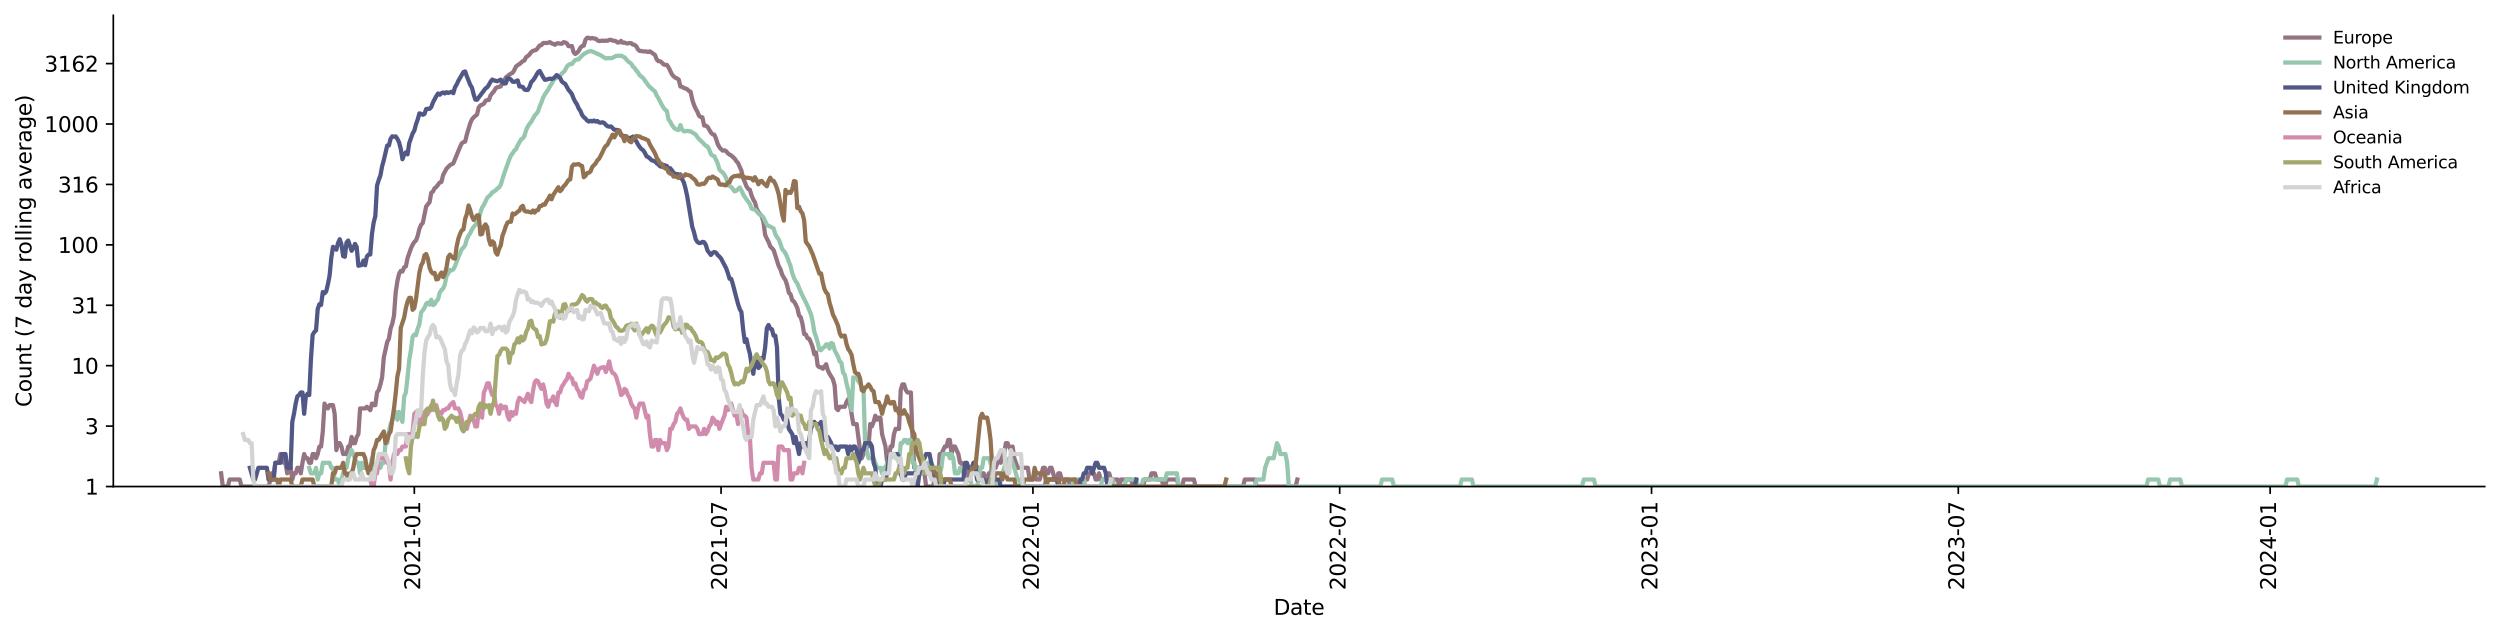 <?xml version="1.0" encoding="utf-8" standalone="no"?>
<!DOCTYPE svg PUBLIC "-//W3C//DTD SVG 1.1//EN"
  "http://www.w3.org/Graphics/SVG/1.1/DTD/svg11.dtd">
<svg xmlns:xlink="http://www.w3.org/1999/xlink" width="1176.528pt" height="298.621pt" viewBox="0 0 1176.528 298.621" xmlns="http://www.w3.org/2000/svg" version="1.1">
 <defs>
  <style type="text/css">*{stroke-linejoin: round; stroke-linecap: butt}</style>
 </defs>
 <g id="figure_1">
  <g id="patch_1">
   <path d="M 0 298.621 
L 1176.528 298.621 
L 1176.528 0 
L 0 0 
z
" style="fill: #ffffff"/>
  </g>
  <g id="axes_1">
   <g id="patch_2">
    <path d="M 53.328 228.96 
L 1169.328 228.96 
L 1169.328 7.2 
L 53.328 7.2 
z
" style="fill: #ffffff"/>
   </g>
   <g id="matplotlib.axis_1">
    <g id="xtick_1">
     <g id="line2d_1">
      <defs>
       <path id="m299b1c6750" d="M 0 0 
L 0 3.5 
" style="stroke: #000000; stroke-width: 0.8"/>
      </defs>
      <g>
       <use xlink:href="#m299b1c6750" x="194.982" y="228.96" style="stroke: #000000; stroke-width: 0.8"/>
      </g>
     </g>
     <g id="text_1">
      <!-- 2021-01 -->
      <g transform="translate(197.741 277.743)rotate(-90)scale(0.1 -0.1)">
       <defs>
        <path id="DejaVuSans-32" d="M 1228 531 
L 3431 531 
L 3431 0 
L 469 0 
L 469 531 
Q 828 903 1448 1529 
Q 2069 2156 2228 2338 
Q 2531 2678 2651 2914 
Q 2772 3150 2772 3378 
Q 2772 3750 2511 3984 
Q 2250 4219 1831 4219 
Q 1534 4219 1204 4116 
Q 875 4013 500 3803 
L 500 4441 
Q 881 4594 1212 4672 
Q 1544 4750 1819 4750 
Q 2544 4750 2975 4387 
Q 3406 4025 3406 3419 
Q 3406 3131 3298 2873 
Q 3191 2616 2906 2266 
Q 2828 2175 2409 1742 
Q 1991 1309 1228 531 
z
" transform="scale(0.016)"/>
        <path id="DejaVuSans-30" d="M 2034 4250 
Q 1547 4250 1301 3770 
Q 1056 3291 1056 2328 
Q 1056 1369 1301 889 
Q 1547 409 2034 409 
Q 2525 409 2770 889 
Q 3016 1369 3016 2328 
Q 3016 3291 2770 3770 
Q 2525 4250 2034 4250 
z
M 2034 4750 
Q 2819 4750 3233 4129 
Q 3647 3509 3647 2328 
Q 3647 1150 3233 529 
Q 2819 -91 2034 -91 
Q 1250 -91 836 529 
Q 422 1150 422 2328 
Q 422 3509 836 4129 
Q 1250 4750 2034 4750 
z
" transform="scale(0.016)"/>
        <path id="DejaVuSans-31" d="M 794 531 
L 1825 531 
L 1825 4091 
L 703 3866 
L 703 4441 
L 1819 4666 
L 2450 4666 
L 2450 531 
L 3481 531 
L 3481 0 
L 794 0 
L 794 531 
z
" transform="scale(0.016)"/>
        <path id="DejaVuSans-2d" d="M 313 2009 
L 1997 2009 
L 1997 1497 
L 313 1497 
L 313 2009 
z
" transform="scale(0.016)"/>
       </defs>
       <use xlink:href="#DejaVuSans-32"/>
       <use xlink:href="#DejaVuSans-30" x="63.623"/>
       <use xlink:href="#DejaVuSans-32" x="127.246"/>
       <use xlink:href="#DejaVuSans-31" x="190.869"/>
       <use xlink:href="#DejaVuSans-2d" x="254.492"/>
       <use xlink:href="#DejaVuSans-30" x="290.576"/>
       <use xlink:href="#DejaVuSans-31" x="354.199"/>
      </g>
     </g>
    </g>
    <g id="xtick_2">
     <g id="line2d_2">
      <g>
       <use xlink:href="#m299b1c6750" x="339.347" y="228.96" style="stroke: #000000; stroke-width: 0.8"/>
      </g>
     </g>
     <g id="text_2">
      <!-- 2021-07 -->
      <g transform="translate(342.106 277.743)rotate(-90)scale(0.1 -0.1)">
       <defs>
        <path id="DejaVuSans-37" d="M 525 4666 
L 3525 4666 
L 3525 4397 
L 1831 0 
L 1172 0 
L 2766 4134 
L 525 4134 
L 525 4666 
z
" transform="scale(0.016)"/>
       </defs>
       <use xlink:href="#DejaVuSans-32"/>
       <use xlink:href="#DejaVuSans-30" x="63.623"/>
       <use xlink:href="#DejaVuSans-32" x="127.246"/>
       <use xlink:href="#DejaVuSans-31" x="190.869"/>
       <use xlink:href="#DejaVuSans-2d" x="254.492"/>
       <use xlink:href="#DejaVuSans-30" x="290.576"/>
       <use xlink:href="#DejaVuSans-37" x="354.199"/>
      </g>
     </g>
    </g>
    <g id="xtick_3">
     <g id="line2d_3">
      <g>
       <use xlink:href="#m299b1c6750" x="486.105" y="228.96" style="stroke: #000000; stroke-width: 0.8"/>
      </g>
     </g>
     <g id="text_3">
      <!-- 2022-01 -->
      <g transform="translate(488.865 277.743)rotate(-90)scale(0.1 -0.1)">
       <use xlink:href="#DejaVuSans-32"/>
       <use xlink:href="#DejaVuSans-30" x="63.623"/>
       <use xlink:href="#DejaVuSans-32" x="127.246"/>
       <use xlink:href="#DejaVuSans-32" x="190.869"/>
       <use xlink:href="#DejaVuSans-2d" x="254.492"/>
       <use xlink:href="#DejaVuSans-30" x="290.576"/>
       <use xlink:href="#DejaVuSans-31" x="354.199"/>
      </g>
     </g>
    </g>
    <g id="xtick_4">
     <g id="line2d_4">
      <g>
       <use xlink:href="#m299b1c6750" x="630.47" y="228.96" style="stroke: #000000; stroke-width: 0.8"/>
      </g>
     </g>
     <g id="text_4">
      <!-- 2022-07 -->
      <g transform="translate(633.23 277.743)rotate(-90)scale(0.1 -0.1)">
       <use xlink:href="#DejaVuSans-32"/>
       <use xlink:href="#DejaVuSans-30" x="63.623"/>
       <use xlink:href="#DejaVuSans-32" x="127.246"/>
       <use xlink:href="#DejaVuSans-32" x="190.869"/>
       <use xlink:href="#DejaVuSans-2d" x="254.492"/>
       <use xlink:href="#DejaVuSans-30" x="290.576"/>
       <use xlink:href="#DejaVuSans-37" x="354.199"/>
      </g>
     </g>
    </g>
    <g id="xtick_5">
     <g id="line2d_5">
      <g>
       <use xlink:href="#m299b1c6750" x="777.229" y="228.96" style="stroke: #000000; stroke-width: 0.8"/>
      </g>
     </g>
     <g id="text_5">
      <!-- 2023-01 -->
      <g transform="translate(779.988 277.743)rotate(-90)scale(0.1 -0.1)">
       <defs>
        <path id="DejaVuSans-33" d="M 2597 2516 
Q 3050 2419 3304 2112 
Q 3559 1806 3559 1356 
Q 3559 666 3084 287 
Q 2609 -91 1734 -91 
Q 1441 -91 1130 -33 
Q 819 25 488 141 
L 488 750 
Q 750 597 1062 519 
Q 1375 441 1716 441 
Q 2309 441 2620 675 
Q 2931 909 2931 1356 
Q 2931 1769 2642 2001 
Q 2353 2234 1838 2234 
L 1294 2234 
L 1294 2753 
L 1863 2753 
Q 2328 2753 2575 2939 
Q 2822 3125 2822 3475 
Q 2822 3834 2567 4026 
Q 2313 4219 1838 4219 
Q 1578 4219 1281 4162 
Q 984 4106 628 3988 
L 628 4550 
Q 988 4650 1302 4700 
Q 1616 4750 1894 4750 
Q 2613 4750 3031 4423 
Q 3450 4097 3450 3541 
Q 3450 3153 3228 2886 
Q 3006 2619 2597 2516 
z
" transform="scale(0.016)"/>
       </defs>
       <use xlink:href="#DejaVuSans-32"/>
       <use xlink:href="#DejaVuSans-30" x="63.623"/>
       <use xlink:href="#DejaVuSans-32" x="127.246"/>
       <use xlink:href="#DejaVuSans-33" x="190.869"/>
       <use xlink:href="#DejaVuSans-2d" x="254.492"/>
       <use xlink:href="#DejaVuSans-30" x="290.576"/>
       <use xlink:href="#DejaVuSans-31" x="354.199"/>
      </g>
     </g>
    </g>
    <g id="xtick_6">
     <g id="line2d_6">
      <g>
       <use xlink:href="#m299b1c6750" x="921.594" y="228.96" style="stroke: #000000; stroke-width: 0.8"/>
      </g>
     </g>
     <g id="text_6">
      <!-- 2023-07 -->
      <g transform="translate(924.353 277.743)rotate(-90)scale(0.1 -0.1)">
       <use xlink:href="#DejaVuSans-32"/>
       <use xlink:href="#DejaVuSans-30" x="63.623"/>
       <use xlink:href="#DejaVuSans-32" x="127.246"/>
       <use xlink:href="#DejaVuSans-33" x="190.869"/>
       <use xlink:href="#DejaVuSans-2d" x="254.492"/>
       <use xlink:href="#DejaVuSans-30" x="290.576"/>
       <use xlink:href="#DejaVuSans-37" x="354.199"/>
      </g>
     </g>
    </g>
    <g id="xtick_7">
     <g id="line2d_7">
      <g>
       <use xlink:href="#m299b1c6750" x="1068.352" y="228.96" style="stroke: #000000; stroke-width: 0.8"/>
      </g>
     </g>
     <g id="text_7">
      <!-- 2024-01 -->
      <g transform="translate(1071.112 277.743)rotate(-90)scale(0.1 -0.1)">
       <defs>
        <path id="DejaVuSans-34" d="M 2419 4116 
L 825 1625 
L 2419 1625 
L 2419 4116 
z
M 2253 4666 
L 3047 4666 
L 3047 1625 
L 3713 1625 
L 3713 1100 
L 3047 1100 
L 3047 0 
L 2419 0 
L 2419 1100 
L 313 1100 
L 313 1709 
L 2253 4666 
z
" transform="scale(0.016)"/>
       </defs>
       <use xlink:href="#DejaVuSans-32"/>
       <use xlink:href="#DejaVuSans-30" x="63.623"/>
       <use xlink:href="#DejaVuSans-32" x="127.246"/>
       <use xlink:href="#DejaVuSans-34" x="190.869"/>
       <use xlink:href="#DejaVuSans-2d" x="254.492"/>
       <use xlink:href="#DejaVuSans-30" x="290.576"/>
       <use xlink:href="#DejaVuSans-31" x="354.199"/>
      </g>
     </g>
    </g>
    <g id="text_8">
     <!-- Date -->
     <g transform="translate(599.377 289.341)scale(0.1 -0.1)">
      <defs>
       <path id="DejaVuSans-44" d="M 1259 4147 
L 1259 519 
L 2022 519 
Q 2988 519 3436 956 
Q 3884 1394 3884 2338 
Q 3884 3275 3436 3711 
Q 2988 4147 2022 4147 
L 1259 4147 
z
M 628 4666 
L 1925 4666 
Q 3281 4666 3915 4102 
Q 4550 3538 4550 2338 
Q 4550 1131 3912 565 
Q 3275 0 1925 0 
L 628 0 
L 628 4666 
z
" transform="scale(0.016)"/>
       <path id="DejaVuSans-61" d="M 2194 1759 
Q 1497 1759 1228 1600 
Q 959 1441 959 1056 
Q 959 750 1161 570 
Q 1363 391 1709 391 
Q 2188 391 2477 730 
Q 2766 1069 2766 1631 
L 2766 1759 
L 2194 1759 
z
M 3341 1997 
L 3341 0 
L 2766 0 
L 2766 531 
Q 2569 213 2275 61 
Q 1981 -91 1556 -91 
Q 1019 -91 701 211 
Q 384 513 384 1019 
Q 384 1609 779 1909 
Q 1175 2209 1959 2209 
L 2766 2209 
L 2766 2266 
Q 2766 2663 2505 2880 
Q 2244 3097 1772 3097 
Q 1472 3097 1187 3025 
Q 903 2953 641 2809 
L 641 3341 
Q 956 3463 1253 3523 
Q 1550 3584 1831 3584 
Q 2591 3584 2966 3190 
Q 3341 2797 3341 1997 
z
" transform="scale(0.016)"/>
       <path id="DejaVuSans-74" d="M 1172 4494 
L 1172 3500 
L 2356 3500 
L 2356 3053 
L 1172 3053 
L 1172 1153 
Q 1172 725 1289 603 
Q 1406 481 1766 481 
L 2356 481 
L 2356 0 
L 1766 0 
Q 1100 0 847 248 
Q 594 497 594 1153 
L 594 3053 
L 172 3053 
L 172 3500 
L 594 3500 
L 594 4494 
L 1172 4494 
z
" transform="scale(0.016)"/>
       <path id="DejaVuSans-65" d="M 3597 1894 
L 3597 1613 
L 953 1613 
Q 991 1019 1311 708 
Q 1631 397 2203 397 
Q 2534 397 2845 478 
Q 3156 559 3463 722 
L 3463 178 
Q 3153 47 2828 -22 
Q 2503 -91 2169 -91 
Q 1331 -91 842 396 
Q 353 884 353 1716 
Q 353 2575 817 3079 
Q 1281 3584 2069 3584 
Q 2775 3584 3186 3129 
Q 3597 2675 3597 1894 
z
M 3022 2063 
Q 3016 2534 2758 2815 
Q 2500 3097 2075 3097 
Q 1594 3097 1305 2825 
Q 1016 2553 972 2059 
L 3022 2063 
z
" transform="scale(0.016)"/>
      </defs>
      <use xlink:href="#DejaVuSans-44"/>
      <use xlink:href="#DejaVuSans-61" x="77.002"/>
      <use xlink:href="#DejaVuSans-74" x="138.281"/>
      <use xlink:href="#DejaVuSans-65" x="177.49"/>
     </g>
    </g>
   </g>
   <g id="matplotlib.axis_2">
    <g id="ytick_1">
     <g id="line2d_8">
      <defs>
       <path id="m1281d66e5b" d="M 0 0 
L -3.5 0 
" style="stroke: #000000; stroke-width: 0.8"/>
      </defs>
      <g>
       <use xlink:href="#m1281d66e5b" x="53.328" y="228.96" style="stroke: #000000; stroke-width: 0.8"/>
      </g>
     </g>
     <g id="text_9">
      <!-- 1 -->
      <g transform="translate(39.966 232.759)scale(0.1 -0.1)">
       <use xlink:href="#DejaVuSans-31"/>
      </g>
     </g>
    </g>
    <g id="ytick_2">
     <g id="line2d_9">
      <g>
       <use xlink:href="#m1281d66e5b" x="53.328" y="200.527" style="stroke: #000000; stroke-width: 0.8"/>
      </g>
     </g>
     <g id="text_10">
      <!-- 3 -->
      <g transform="translate(39.966 204.327)scale(0.1 -0.1)">
       <use xlink:href="#DejaVuSans-33"/>
      </g>
     </g>
    </g>
    <g id="ytick_3">
     <g id="line2d_10">
      <g>
       <use xlink:href="#m1281d66e5b" x="53.328" y="172.095" style="stroke: #000000; stroke-width: 0.8"/>
      </g>
     </g>
     <g id="text_11">
      <!-- 10 -->
      <g transform="translate(33.603 175.894)scale(0.1 -0.1)">
       <use xlink:href="#DejaVuSans-31"/>
       <use xlink:href="#DejaVuSans-30" x="63.623"/>
      </g>
     </g>
    </g>
    <g id="ytick_4">
     <g id="line2d_11">
      <g>
       <use xlink:href="#m1281d66e5b" x="53.328" y="143.662" style="stroke: #000000; stroke-width: 0.8"/>
      </g>
     </g>
     <g id="text_12">
      <!-- 31 -->
      <g transform="translate(33.603 147.461)scale(0.1 -0.1)">
       <use xlink:href="#DejaVuSans-33"/>
       <use xlink:href="#DejaVuSans-31" x="63.623"/>
      </g>
     </g>
    </g>
    <g id="ytick_5">
     <g id="line2d_12">
      <g>
       <use xlink:href="#m1281d66e5b" x="53.328" y="115.229" style="stroke: #000000; stroke-width: 0.8"/>
      </g>
     </g>
     <g id="text_13">
      <!-- 100 -->
      <g transform="translate(27.241 119.029)scale(0.1 -0.1)">
       <use xlink:href="#DejaVuSans-31"/>
       <use xlink:href="#DejaVuSans-30" x="63.623"/>
       <use xlink:href="#DejaVuSans-30" x="127.246"/>
      </g>
     </g>
    </g>
    <g id="ytick_6">
     <g id="line2d_13">
      <g>
       <use xlink:href="#m1281d66e5b" x="53.328" y="86.797" style="stroke: #000000; stroke-width: 0.8"/>
      </g>
     </g>
     <g id="text_14">
      <!-- 316 -->
      <g transform="translate(27.241 90.596)scale(0.1 -0.1)">
       <defs>
        <path id="DejaVuSans-36" d="M 2113 2584 
Q 1688 2584 1439 2293 
Q 1191 2003 1191 1497 
Q 1191 994 1439 701 
Q 1688 409 2113 409 
Q 2538 409 2786 701 
Q 3034 994 3034 1497 
Q 3034 2003 2786 2293 
Q 2538 2584 2113 2584 
z
M 3366 4563 
L 3366 3988 
Q 3128 4100 2886 4159 
Q 2644 4219 2406 4219 
Q 1781 4219 1451 3797 
Q 1122 3375 1075 2522 
Q 1259 2794 1537 2939 
Q 1816 3084 2150 3084 
Q 2853 3084 3261 2657 
Q 3669 2231 3669 1497 
Q 3669 778 3244 343 
Q 2819 -91 2113 -91 
Q 1303 -91 875 529 
Q 447 1150 447 2328 
Q 447 3434 972 4092 
Q 1497 4750 2381 4750 
Q 2619 4750 2861 4703 
Q 3103 4656 3366 4563 
z
" transform="scale(0.016)"/>
       </defs>
       <use xlink:href="#DejaVuSans-33"/>
       <use xlink:href="#DejaVuSans-31" x="63.623"/>
       <use xlink:href="#DejaVuSans-36" x="127.246"/>
      </g>
     </g>
    </g>
    <g id="ytick_7">
     <g id="line2d_14">
      <g>
       <use xlink:href="#m1281d66e5b" x="53.328" y="58.364" style="stroke: #000000; stroke-width: 0.8"/>
      </g>
     </g>
     <g id="text_15">
      <!-- 1000 -->
      <g transform="translate(20.878 62.163)scale(0.1 -0.1)">
       <use xlink:href="#DejaVuSans-31"/>
       <use xlink:href="#DejaVuSans-30" x="63.623"/>
       <use xlink:href="#DejaVuSans-30" x="127.246"/>
       <use xlink:href="#DejaVuSans-30" x="190.869"/>
      </g>
     </g>
    </g>
    <g id="ytick_8">
     <g id="line2d_15">
      <g>
       <use xlink:href="#m1281d66e5b" x="53.328" y="29.932" style="stroke: #000000; stroke-width: 0.8"/>
      </g>
     </g>
     <g id="text_16">
      <!-- 3162 -->
      <g transform="translate(20.878 33.731)scale(0.1 -0.1)">
       <use xlink:href="#DejaVuSans-33"/>
       <use xlink:href="#DejaVuSans-31" x="63.623"/>
       <use xlink:href="#DejaVuSans-36" x="127.246"/>
       <use xlink:href="#DejaVuSans-32" x="190.869"/>
      </g>
     </g>
    </g>
    <g id="text_17">
     <!-- Count (7 day rolling average) -->
     <g transform="translate(14.798 191.548)rotate(-90)scale(0.1 -0.1)">
      <defs>
       <path id="DejaVuSans-43" d="M 4122 4306 
L 4122 3641 
Q 3803 3938 3442 4084 
Q 3081 4231 2675 4231 
Q 1875 4231 1450 3742 
Q 1025 3253 1025 2328 
Q 1025 1406 1450 917 
Q 1875 428 2675 428 
Q 3081 428 3442 575 
Q 3803 722 4122 1019 
L 4122 359 
Q 3791 134 3420 21 
Q 3050 -91 2638 -91 
Q 1578 -91 968 557 
Q 359 1206 359 2328 
Q 359 3453 968 4101 
Q 1578 4750 2638 4750 
Q 3056 4750 3426 4639 
Q 3797 4528 4122 4306 
z
" transform="scale(0.016)"/>
       <path id="DejaVuSans-6f" d="M 1959 3097 
Q 1497 3097 1228 2736 
Q 959 2375 959 1747 
Q 959 1119 1226 758 
Q 1494 397 1959 397 
Q 2419 397 2687 759 
Q 2956 1122 2956 1747 
Q 2956 2369 2687 2733 
Q 2419 3097 1959 3097 
z
M 1959 3584 
Q 2709 3584 3137 3096 
Q 3566 2609 3566 1747 
Q 3566 888 3137 398 
Q 2709 -91 1959 -91 
Q 1206 -91 779 398 
Q 353 888 353 1747 
Q 353 2609 779 3096 
Q 1206 3584 1959 3584 
z
" transform="scale(0.016)"/>
       <path id="DejaVuSans-75" d="M 544 1381 
L 544 3500 
L 1119 3500 
L 1119 1403 
Q 1119 906 1312 657 
Q 1506 409 1894 409 
Q 2359 409 2629 706 
Q 2900 1003 2900 1516 
L 2900 3500 
L 3475 3500 
L 3475 0 
L 2900 0 
L 2900 538 
Q 2691 219 2414 64 
Q 2138 -91 1772 -91 
Q 1169 -91 856 284 
Q 544 659 544 1381 
z
M 1991 3584 
L 1991 3584 
z
" transform="scale(0.016)"/>
       <path id="DejaVuSans-6e" d="M 3513 2113 
L 3513 0 
L 2938 0 
L 2938 2094 
Q 2938 2591 2744 2837 
Q 2550 3084 2163 3084 
Q 1697 3084 1428 2787 
Q 1159 2491 1159 1978 
L 1159 0 
L 581 0 
L 581 3500 
L 1159 3500 
L 1159 2956 
Q 1366 3272 1645 3428 
Q 1925 3584 2291 3584 
Q 2894 3584 3203 3211 
Q 3513 2838 3513 2113 
z
" transform="scale(0.016)"/>
       <path id="DejaVuSans-20" transform="scale(0.016)"/>
       <path id="DejaVuSans-28" d="M 1984 4856 
Q 1566 4138 1362 3434 
Q 1159 2731 1159 2009 
Q 1159 1288 1364 580 
Q 1569 -128 1984 -844 
L 1484 -844 
Q 1016 -109 783 600 
Q 550 1309 550 2009 
Q 550 2706 781 3412 
Q 1013 4119 1484 4856 
L 1984 4856 
z
" transform="scale(0.016)"/>
       <path id="DejaVuSans-64" d="M 2906 2969 
L 2906 4863 
L 3481 4863 
L 3481 0 
L 2906 0 
L 2906 525 
Q 2725 213 2448 61 
Q 2172 -91 1784 -91 
Q 1150 -91 751 415 
Q 353 922 353 1747 
Q 353 2572 751 3078 
Q 1150 3584 1784 3584 
Q 2172 3584 2448 3432 
Q 2725 3281 2906 2969 
z
M 947 1747 
Q 947 1113 1208 752 
Q 1469 391 1925 391 
Q 2381 391 2643 752 
Q 2906 1113 2906 1747 
Q 2906 2381 2643 2742 
Q 2381 3103 1925 3103 
Q 1469 3103 1208 2742 
Q 947 2381 947 1747 
z
" transform="scale(0.016)"/>
       <path id="DejaVuSans-79" d="M 2059 -325 
Q 1816 -950 1584 -1140 
Q 1353 -1331 966 -1331 
L 506 -1331 
L 506 -850 
L 844 -850 
Q 1081 -850 1212 -737 
Q 1344 -625 1503 -206 
L 1606 56 
L 191 3500 
L 800 3500 
L 1894 763 
L 2988 3500 
L 3597 3500 
L 2059 -325 
z
" transform="scale(0.016)"/>
       <path id="DejaVuSans-72" d="M 2631 2963 
Q 2534 3019 2420 3045 
Q 2306 3072 2169 3072 
Q 1681 3072 1420 2755 
Q 1159 2438 1159 1844 
L 1159 0 
L 581 0 
L 581 3500 
L 1159 3500 
L 1159 2956 
Q 1341 3275 1631 3429 
Q 1922 3584 2338 3584 
Q 2397 3584 2469 3576 
Q 2541 3569 2628 3553 
L 2631 2963 
z
" transform="scale(0.016)"/>
       <path id="DejaVuSans-6c" d="M 603 4863 
L 1178 4863 
L 1178 0 
L 603 0 
L 603 4863 
z
" transform="scale(0.016)"/>
       <path id="DejaVuSans-69" d="M 603 3500 
L 1178 3500 
L 1178 0 
L 603 0 
L 603 3500 
z
M 603 4863 
L 1178 4863 
L 1178 4134 
L 603 4134 
L 603 4863 
z
" transform="scale(0.016)"/>
       <path id="DejaVuSans-67" d="M 2906 1791 
Q 2906 2416 2648 2759 
Q 2391 3103 1925 3103 
Q 1463 3103 1205 2759 
Q 947 2416 947 1791 
Q 947 1169 1205 825 
Q 1463 481 1925 481 
Q 2391 481 2648 825 
Q 2906 1169 2906 1791 
z
M 3481 434 
Q 3481 -459 3084 -895 
Q 2688 -1331 1869 -1331 
Q 1566 -1331 1297 -1286 
Q 1028 -1241 775 -1147 
L 775 -588 
Q 1028 -725 1275 -790 
Q 1522 -856 1778 -856 
Q 2344 -856 2625 -561 
Q 2906 -266 2906 331 
L 2906 616 
Q 2728 306 2450 153 
Q 2172 0 1784 0 
Q 1141 0 747 490 
Q 353 981 353 1791 
Q 353 2603 747 3093 
Q 1141 3584 1784 3584 
Q 2172 3584 2450 3431 
Q 2728 3278 2906 2969 
L 2906 3500 
L 3481 3500 
L 3481 434 
z
" transform="scale(0.016)"/>
       <path id="DejaVuSans-76" d="M 191 3500 
L 800 3500 
L 1894 563 
L 2988 3500 
L 3597 3500 
L 2284 0 
L 1503 0 
L 191 3500 
z
" transform="scale(0.016)"/>
       <path id="DejaVuSans-29" d="M 513 4856 
L 1013 4856 
Q 1481 4119 1714 3412 
Q 1947 2706 1947 2009 
Q 1947 1309 1714 600 
Q 1481 -109 1013 -844 
L 513 -844 
Q 928 -128 1133 580 
Q 1338 1288 1338 2009 
Q 1338 2731 1133 3434 
Q 928 4138 513 4856 
z
" transform="scale(0.016)"/>
      </defs>
      <use xlink:href="#DejaVuSans-43"/>
      <use xlink:href="#DejaVuSans-6f" x="69.824"/>
      <use xlink:href="#DejaVuSans-75" x="131.006"/>
      <use xlink:href="#DejaVuSans-6e" x="194.385"/>
      <use xlink:href="#DejaVuSans-74" x="257.764"/>
      <use xlink:href="#DejaVuSans-20" x="296.973"/>
      <use xlink:href="#DejaVuSans-28" x="328.76"/>
      <use xlink:href="#DejaVuSans-37" x="367.773"/>
      <use xlink:href="#DejaVuSans-20" x="431.396"/>
      <use xlink:href="#DejaVuSans-64" x="463.184"/>
      <use xlink:href="#DejaVuSans-61" x="526.66"/>
      <use xlink:href="#DejaVuSans-79" x="587.939"/>
      <use xlink:href="#DejaVuSans-20" x="647.119"/>
      <use xlink:href="#DejaVuSans-72" x="678.906"/>
      <use xlink:href="#DejaVuSans-6f" x="717.77"/>
      <use xlink:href="#DejaVuSans-6c" x="778.951"/>
      <use xlink:href="#DejaVuSans-6c" x="806.734"/>
      <use xlink:href="#DejaVuSans-69" x="834.518"/>
      <use xlink:href="#DejaVuSans-6e" x="862.301"/>
      <use xlink:href="#DejaVuSans-67" x="925.68"/>
      <use xlink:href="#DejaVuSans-20" x="989.156"/>
      <use xlink:href="#DejaVuSans-61" x="1020.943"/>
      <use xlink:href="#DejaVuSans-76" x="1082.223"/>
      <use xlink:href="#DejaVuSans-65" x="1141.402"/>
      <use xlink:href="#DejaVuSans-72" x="1202.926"/>
      <use xlink:href="#DejaVuSans-61" x="1244.039"/>
      <use xlink:href="#DejaVuSans-67" x="1305.318"/>
      <use xlink:href="#DejaVuSans-65" x="1368.795"/>
      <use xlink:href="#DejaVuSans-29" x="1430.318"/>
     </g>
    </g>
   </g>
   <g id="line2d_16">
    <path d="M 104.055 222.753 
L 104.853 228.96 
L 107.246 228.96 
L 108.043 225.662 
L 112.829 225.662 
L 113.627 228.96 
L 126.388 228.96 
L 127.983 222.753 
L 128.781 222.753 
L 129.579 217.798 
L 131.174 217.798 
L 131.971 213.672 
L 133.567 217.798 
L 134.364 217.798 
L 135.162 222.753 
L 135.959 220.151 
L 136.757 220.151 
L 137.555 225.662 
L 138.352 222.753 
L 139.15 222.753 
L 139.947 220.151 
L 140.745 220.151 
L 141.543 222.753 
L 142.34 217.798 
L 143.138 213.672 
L 143.935 215.649 
L 144.733 215.649 
L 145.531 217.798 
L 146.328 217.798 
L 147.126 213.672 
L 147.923 213.672 
L 148.721 215.649 
L 149.519 213.672 
L 150.316 210.138 
L 151.114 210.138 
L 151.911 203.033 
L 152.709 189.929 
L 153.507 191.426 
L 154.304 192.21 
L 155.102 190.666 
L 156.697 190.666 
L 157.495 194.724 
L 158.292 211.842 
L 159.09 208.544 
L 159.887 208.544 
L 160.685 210.138 
L 161.482 213.672 
L 163.078 213.672 
L 163.875 210.138 
L 164.673 210.138 
L 165.47 205.635 
L 166.268 208.544 
L 167.066 208.544 
L 167.863 205.635 
L 168.661 204.3 
L 169.458 192.21 
L 171.851 192.21 
L 172.649 191.426 
L 174.244 193.02 
L 175.042 189.929 
L 175.839 190.666 
L 176.637 190.666 
L 177.434 184.71 
L 178.232 183.561 
L 179.03 180.903 
L 179.827 177.606 
L 180.625 168.187 
L 182.22 160.932 
L 183.018 159.409 
L 183.815 154.626 
L 184.613 152.304 
L 185.41 148.633 
L 186.208 137.683 
L 187.006 132.348 
L 187.803 128.865 
L 188.601 127.495 
L 189.398 127.786 
L 190.196 125.814 
L 190.994 125.384 
L 191.791 121.502 
L 193.386 116.908 
L 194.184 115.194 
L 194.982 113.89 
L 195.779 113.166 
L 196.577 110.993 
L 197.374 107.662 
L 198.172 105.787 
L 198.97 104.935 
L 200.565 97.109 
L 202.16 95.156 
L 202.958 90.7 
L 203.755 90.132 
L 204.553 88.537 
L 205.35 87.992 
L 206.946 85.873 
L 207.743 85.605 
L 208.541 82.344 
L 210.136 79.372 
L 211.731 77.742 
L 213.326 76.868 
L 216.517 69.106 
L 217.314 67.421 
L 218.112 66.882 
L 218.91 66.615 
L 219.707 63.287 
L 221.302 58 
L 222.1 56.2 
L 222.898 55.224 
L 224.493 53.903 
L 225.29 50.582 
L 226.088 49.573 
L 226.886 49.278 
L 227.683 48.811 
L 228.481 47.48 
L 229.278 47.099 
L 230.076 47.056 
L 230.874 44.871 
L 231.671 43.828 
L 232.469 42.976 
L 233.266 41.546 
L 234.064 41.014 
L 234.862 40.934 
L 235.659 40.612 
L 236.457 38.683 
L 237.254 38.063 
L 238.052 36.405 
L 238.85 35.874 
L 239.647 35.116 
L 241.242 34.25 
L 242.04 32.97 
L 242.838 31.297 
L 243.635 30.63 
L 244.433 30.192 
L 246.028 28.79 
L 246.826 28.452 
L 247.623 26.819 
L 248.421 26.353 
L 249.218 25.606 
L 250.016 24.498 
L 250.814 23.942 
L 252.409 23.439 
L 254.004 21.389 
L 254.802 21.205 
L 255.599 20.273 
L 256.397 20.191 
L 257.194 20.257 
L 257.992 20.107 
L 258.79 19.822 
L 259.587 20.411 
L 260.385 20.646 
L 261.182 21.057 
L 261.98 20.418 
L 262.778 20.367 
L 263.575 20.546 
L 264.373 20.603 
L 265.17 19.854 
L 265.968 19.985 
L 266.766 20.377 
L 267.563 21.729 
L 269.158 21.673 
L 269.956 24.639 
L 270.754 25.407 
L 271.551 24.813 
L 272.349 23.976 
L 273.146 22.46 
L 273.944 21.66 
L 274.742 21.473 
L 275.539 18.692 
L 276.337 17.76 
L 277.134 17.817 
L 277.932 18.137 
L 278.729 17.884 
L 279.527 18.147 
L 280.325 18.199 
L 281.122 18.924 
L 281.92 19.323 
L 282.717 19.268 
L 283.515 19.087 
L 284.313 19.251 
L 285.11 19.114 
L 285.908 19.192 
L 286.705 18.782 
L 287.503 18.708 
L 288.301 19.087 
L 289.098 19.196 
L 289.896 19.419 
L 290.693 20.035 
L 291.491 19.944 
L 292.289 19.269 
L 293.086 20.132 
L 293.884 20.02 
L 294.681 20.364 
L 295.479 20.461 
L 296.277 20.226 
L 297.074 20.326 
L 297.872 21.03 
L 298.669 21.117 
L 299.467 21.815 
L 300.265 23.303 
L 301.062 23.968 
L 301.86 24.004 
L 302.657 24.184 
L 304.253 24.239 
L 305.05 24.478 
L 305.848 24.165 
L 308.241 25.836 
L 309.038 27.949 
L 309.836 28.78 
L 310.633 28.803 
L 311.431 29.37 
L 312.229 30.282 
L 313.026 30.507 
L 313.824 30.528 
L 314.621 31.667 
L 316.217 35.018 
L 317.014 35.924 
L 317.812 36.571 
L 318.609 36.912 
L 319.407 37.432 
L 320.205 40.71 
L 321.002 40.858 
L 321.8 41.373 
L 323.395 41.967 
L 324.193 42.77 
L 324.99 43.162 
L 325.788 46.861 
L 326.585 49.347 
L 327.383 51.165 
L 328.181 52.57 
L 328.978 54.496 
L 329.776 55.045 
L 330.573 55.256 
L 331.371 59.084 
L 332.169 59.156 
L 332.966 59.646 
L 334.561 62.37 
L 335.359 63.205 
L 336.157 63.395 
L 336.954 65.202 
L 337.752 67.77 
L 338.549 69.243 
L 339.347 70.221 
L 340.145 70.874 
L 340.942 70.728 
L 341.74 71.163 
L 342.537 72.135 
L 343.335 72.74 
L 344.133 73.161 
L 345.728 74.65 
L 346.525 75.838 
L 347.323 76.719 
L 348.918 80.306 
L 349.716 83.891 
L 350.513 85.659 
L 351.311 87.748 
L 352.109 88.899 
L 352.906 89.315 
L 353.704 92.042 
L 354.501 93.934 
L 355.299 95.203 
L 356.097 98.2 
L 356.894 99.733 
L 358.489 101.857 
L 359.287 104.452 
L 360.085 110.551 
L 360.882 112.305 
L 361.68 113.79 
L 362.477 115.909 
L 364.073 117.675 
L 366.465 125.172 
L 367.263 126.696 
L 368.061 129.174 
L 368.858 130.644 
L 369.656 131.859 
L 370.453 134.33 
L 371.251 137.77 
L 372.049 138.484 
L 372.846 141.359 
L 373.644 141.872 
L 374.441 143.259 
L 375.239 144.963 
L 376.037 148.497 
L 376.834 149.325 
L 377.632 152.304 
L 378.429 157.19 
L 379.227 157.383 
L 380.025 159.199 
L 380.822 159.409 
L 381.62 161.158 
L 382.417 163.286 
L 383.215 166.725 
L 384.013 165.888 
L 384.81 172.095 
L 385.608 172.811 
L 386.405 172.811 
L 387.203 173.548 
L 388.798 171.399 
L 389.596 174.308 
L 390.393 175.902 
L 391.989 178.504 
L 392.786 181.412 
L 393.584 192.21 
L 394.381 193.02 
L 395.179 191.426 
L 397.572 191.426 
L 398.369 189.213 
L 399.167 187.841 
L 399.964 189.929 
L 401.56 199.582 
L 403.155 199.582 
L 404.75 211.842 
L 405.548 215.649 
L 406.345 213.672 
L 407.143 210.138 
L 408.738 210.138 
L 409.536 199.582 
L 410.333 200.68 
L 411.131 198.531 
L 411.928 195.622 
L 412.726 197.522 
L 413.524 196.554 
L 414.321 196.554 
L 415.119 204.3 
L 416.714 210.138 
L 417.512 217.798 
L 418.309 215.649 
L 419.107 210.138 
L 419.904 210.138 
L 420.702 204.3 
L 421.5 201.828 
L 423.095 201.828 
L 423.892 183.561 
L 424.69 180.903 
L 425.488 180.903 
L 426.285 183.561 
L 427.083 184.71 
L 428.678 184.71 
L 429.476 207.047 
L 430.273 220.151 
L 432.666 220.151 
L 433.464 222.753 
L 435.059 222.753 
L 435.856 228.96 
L 439.047 228.96 
L 439.844 225.662 
L 441.44 225.662 
L 442.237 213.672 
L 443.035 213.672 
L 444.63 210.138 
L 445.428 210.138 
L 446.225 207.047 
L 447.023 207.047 
L 447.82 213.672 
L 448.618 210.138 
L 449.416 210.138 
L 451.011 213.672 
L 451.808 217.798 
L 452.606 217.798 
L 454.201 222.753 
L 454.999 225.662 
L 455.796 220.151 
L 457.392 220.151 
L 458.189 217.798 
L 458.987 217.798 
L 459.784 220.151 
L 460.582 220.151 
L 461.38 225.662 
L 462.177 222.753 
L 462.975 222.753 
L 463.772 225.662 
L 464.57 225.662 
L 465.368 222.753 
L 466.165 222.753 
L 466.963 217.798 
L 467.76 220.151 
L 468.558 220.151 
L 470.153 215.649 
L 470.951 217.798 
L 471.748 211.842 
L 472.546 213.672 
L 473.344 208.544 
L 474.141 208.544 
L 475.736 211.842 
L 476.534 210.138 
L 477.332 215.649 
L 478.927 220.151 
L 483.712 220.151 
L 484.51 225.662 
L 486.105 225.662 
L 486.903 222.753 
L 487.7 225.662 
L 489.296 225.662 
L 490.891 220.151 
L 491.688 220.151 
L 492.486 222.753 
L 493.284 222.753 
L 494.081 220.151 
L 494.879 220.151 
L 496.474 225.662 
L 497.272 225.662 
L 498.069 222.753 
L 498.867 222.753 
L 499.664 225.662 
L 502.855 225.662 
L 503.652 228.96 
L 509.236 228.96 
L 510.033 225.662 
L 511.628 225.662 
L 512.426 222.753 
L 514.819 222.753 
L 515.616 225.662 
L 516.414 225.662 
L 517.211 222.753 
L 518.009 225.662 
L 520.402 225.662 
L 521.199 222.753 
L 521.997 222.753 
L 522.795 225.662 
L 525.985 225.662 
L 526.783 228.96 
L 527.58 225.662 
L 532.366 225.662 
L 533.163 228.96 
L 537.949 228.96 
L 538.747 225.662 
L 541.139 225.662 
L 541.937 222.753 
L 543.532 222.753 
L 544.33 225.662 
L 546.723 225.662 
L 547.52 228.96 
L 548.318 228.96 
L 549.115 225.662 
L 553.901 225.662 
L 554.699 228.96 
L 556.294 228.96 
L 557.091 225.662 
L 561.877 225.662 
L 562.675 228.96 
L 585.007 228.96 
L 585.805 225.662 
L 590.591 225.662 
L 591.388 228.96 
L 609.733 228.96 
L 610.531 225.662 
L 610.531 225.662 
" clip-path="url(#p63f5b4ee50)" style="fill: none; stroke: #947383; stroke-width: 2; stroke-linecap: square"/>
   </g>
   <g id="line2d_17">
    <path d="M 145.531 220.151 
L 146.328 222.753 
L 147.923 222.753 
L 148.721 220.151 
L 149.519 225.662 
L 150.316 222.753 
L 151.114 222.753 
L 151.911 217.798 
L 155.102 217.798 
L 155.899 220.151 
L 156.697 220.151 
L 157.495 225.662 
L 159.09 225.662 
L 159.887 228.96 
L 161.482 222.753 
L 162.28 220.151 
L 163.078 220.151 
L 163.875 215.649 
L 165.47 211.842 
L 167.066 215.649 
L 167.863 217.798 
L 168.661 217.798 
L 169.458 222.753 
L 170.256 217.798 
L 171.054 220.151 
L 174.244 220.151 
L 175.042 215.649 
L 175.839 222.753 
L 176.637 222.753 
L 177.434 220.151 
L 179.03 220.151 
L 179.827 217.798 
L 180.625 217.798 
L 181.422 208.544 
L 182.22 208.544 
L 183.018 203.033 
L 183.815 199.582 
L 184.613 197.522 
L 185.41 194.724 
L 186.208 193.857 
L 187.006 197.522 
L 187.803 193.857 
L 188.601 195.622 
L 189.398 198.531 
L 190.196 186.54 
L 190.994 184.71 
L 191.791 177.606 
L 192.589 169.422 
L 193.386 164.814 
L 194.184 158.579 
L 194.982 157.383 
L 195.779 157.775 
L 196.577 154.626 
L 197.374 152.623 
L 198.172 147.048 
L 198.97 146.045 
L 199.767 144.846 
L 200.565 142.932 
L 201.362 142.396 
L 202.16 143.369 
L 202.958 141.056 
L 203.755 143.591 
L 204.553 143.15 
L 205.35 141.665 
L 206.148 140.856 
L 206.946 137.683 
L 207.743 136.486 
L 208.541 135.827 
L 209.338 133.876 
L 210.136 129.93 
L 210.934 128.804 
L 211.731 127.035 
L 212.529 127.264 
L 213.326 126.809 
L 214.124 125.278 
L 215.719 121.006 
L 217.314 117.289 
L 218.112 116.496 
L 218.91 115.407 
L 219.707 112.525 
L 220.505 110.904 
L 221.302 109.69 
L 222.1 108.054 
L 222.898 106.744 
L 223.695 105.883 
L 224.493 104.681 
L 225.29 102.862 
L 226.088 99.999 
L 226.886 97.674 
L 227.683 96.506 
L 229.278 93.128 
L 230.076 92.292 
L 230.874 91.7 
L 231.671 90.505 
L 232.469 90.132 
L 233.266 89.539 
L 234.064 88.669 
L 234.862 88.251 
L 235.659 86.938 
L 237.254 81.754 
L 239.647 75.035 
L 240.445 73.18 
L 241.242 72.191 
L 242.04 70.833 
L 242.838 70.244 
L 243.635 68.402 
L 245.23 65.568 
L 246.028 65.156 
L 246.826 63.941 
L 247.623 61.163 
L 248.421 59.49 
L 249.218 58.241 
L 250.016 57.321 
L 251.611 54.427 
L 252.409 53.575 
L 253.206 52.464 
L 254.004 50.019 
L 254.802 48.166 
L 255.599 45.924 
L 256.397 44.471 
L 257.992 42.135 
L 258.79 40.648 
L 259.587 39.463 
L 260.385 37.891 
L 261.182 37.05 
L 263.575 35.609 
L 264.373 34.626 
L 265.17 33.956 
L 265.968 32.983 
L 266.766 31.346 
L 267.563 30.523 
L 268.361 30.087 
L 269.158 30.157 
L 269.956 29.053 
L 270.754 28.279 
L 271.551 27.968 
L 272.349 27.952 
L 273.146 26.907 
L 274.742 25.452 
L 276.337 24.541 
L 277.134 24.203 
L 277.932 24.058 
L 278.729 24.212 
L 281.122 25.315 
L 281.92 25.602 
L 285.11 27.522 
L 285.908 27.351 
L 287.503 27.408 
L 288.301 27.194 
L 289.896 26.332 
L 290.693 26.17 
L 291.491 26.331 
L 292.289 26.198 
L 293.884 26.975 
L 295.479 28.787 
L 297.074 29.973 
L 297.872 31.348 
L 298.669 32.049 
L 299.467 33.206 
L 300.265 34.165 
L 301.062 35.443 
L 302.657 36.715 
L 305.05 40.071 
L 305.848 40.976 
L 308.241 43.091 
L 309.038 44.92 
L 309.836 46.156 
L 311.431 49.298 
L 312.229 50.631 
L 313.026 51.661 
L 313.824 52.218 
L 314.621 56.236 
L 315.419 57.27 
L 316.217 58.816 
L 317.014 59.937 
L 317.812 60.705 
L 318.609 61.017 
L 319.407 61.167 
L 320.205 58.881 
L 321.002 60.88 
L 321.8 61.783 
L 322.597 61.808 
L 323.395 61.597 
L 324.99 61.844 
L 326.585 62.809 
L 327.383 63.257 
L 328.181 64.536 
L 328.978 65.464 
L 330.573 66.977 
L 332.169 68.647 
L 332.966 68.911 
L 333.764 70.422 
L 334.561 72.564 
L 335.359 73.244 
L 336.157 73.497 
L 337.752 76.876 
L 338.549 79.746 
L 339.347 80.652 
L 340.145 81.179 
L 340.942 82.306 
L 341.74 83.782 
L 342.537 86.449 
L 343.335 87.632 
L 344.133 87.945 
L 345.728 90.068 
L 346.525 89.751 
L 347.323 89.057 
L 348.121 88.204 
L 348.918 89.576 
L 349.716 91.443 
L 351.311 93.845 
L 352.906 95.983 
L 353.704 98.182 
L 355.299 98.682 
L 356.097 99.397 
L 356.894 100.46 
L 358.489 101.51 
L 359.287 102.312 
L 360.882 105.763 
L 361.68 106.347 
L 362.477 106.619 
L 364.073 107.481 
L 364.87 110.232 
L 365.668 111.594 
L 366.465 112.62 
L 367.263 114.706 
L 368.061 117.212 
L 368.858 118.107 
L 369.656 119.202 
L 370.453 120.962 
L 372.049 125.331 
L 372.846 128.44 
L 373.644 130.842 
L 374.441 132.348 
L 375.239 133.429 
L 376.834 137.421 
L 380.025 143.927 
L 381.62 147.828 
L 382.417 151.069 
L 383.215 156.243 
L 384.013 158.375 
L 384.81 161.158 
L 385.608 164.553 
L 386.405 164.814 
L 387.203 163.785 
L 388.001 163.286 
L 388.798 162.081 
L 389.596 162.081 
L 390.393 164.038 
L 391.191 161.386 
L 391.989 161.847 
L 392.786 164.814 
L 394.381 167.888 
L 395.179 170.064 
L 395.976 170.722 
L 396.774 175.493 
L 397.572 176.317 
L 398.369 180.404 
L 399.167 183.561 
L 399.964 187.841 
L 400.762 193.02 
L 401.56 177.606 
L 402.357 178.051 
L 403.155 177.606 
L 403.952 179.436 
L 404.75 180.404 
L 405.548 181.932 
L 406.345 182.464 
L 407.143 208.544 
L 407.94 211.842 
L 408.738 215.649 
L 411.131 215.649 
L 412.726 220.151 
L 414.321 220.151 
L 415.119 222.753 
L 415.916 220.151 
L 416.714 220.151 
L 418.309 215.649 
L 419.107 215.649 
L 419.904 213.672 
L 420.702 213.672 
L 421.5 215.649 
L 422.297 215.649 
L 423.095 217.798 
L 423.892 208.544 
L 424.69 208.544 
L 425.488 207.047 
L 426.285 207.047 
L 427.083 208.544 
L 427.88 207.047 
L 428.678 207.047 
L 429.476 217.798 
L 430.273 217.798 
L 431.071 222.753 
L 431.868 220.151 
L 432.666 220.151 
L 433.464 222.753 
L 434.261 220.151 
L 435.856 220.151 
L 436.654 217.798 
L 438.249 217.798 
L 439.844 222.753 
L 440.642 222.753 
L 441.44 220.151 
L 442.237 222.753 
L 443.035 220.151 
L 443.832 213.672 
L 446.225 213.672 
L 447.023 215.649 
L 447.82 213.672 
L 448.618 215.649 
L 449.416 222.753 
L 451.011 222.753 
L 451.808 220.151 
L 452.606 220.151 
L 454.201 225.662 
L 456.594 225.662 
L 457.392 228.96 
L 459.784 228.96 
L 460.582 225.662 
L 461.38 220.151 
L 462.177 220.151 
L 462.975 215.649 
L 465.368 215.649 
L 466.165 217.798 
L 466.963 222.753 
L 467.76 222.753 
L 468.558 228.96 
L 470.153 228.96 
L 471.748 222.753 
L 473.344 217.798 
L 474.141 217.798 
L 474.939 215.649 
L 475.736 215.649 
L 477.332 220.151 
L 478.927 225.662 
L 479.724 225.662 
L 480.522 228.96 
L 504.45 228.96 
L 505.248 225.662 
L 510.033 225.662 
L 510.831 228.96 
L 518.009 228.96 
L 518.807 225.662 
L 523.592 225.662 
L 524.39 228.96 
L 529.175 228.96 
L 529.973 225.662 
L 534.759 225.662 
L 535.556 228.96 
L 537.151 228.96 
L 537.949 225.662 
L 548.318 225.662 
L 549.115 222.753 
L 553.901 222.753 
L 554.699 228.96 
L 590.591 228.96 
L 591.388 225.662 
L 594.579 225.662 
L 595.376 220.151 
L 596.971 215.649 
L 599.364 215.649 
L 600.959 208.544 
L 601.757 210.138 
L 602.555 213.672 
L 604.947 213.672 
L 605.745 217.798 
L 606.543 228.96 
L 649.613 228.96 
L 650.41 225.662 
L 655.196 225.662 
L 655.994 228.96 
L 687.1 228.96 
L 687.898 225.662 
L 692.683 225.662 
L 693.481 228.96 
L 744.527 228.96 
L 745.325 225.662 
L 750.11 225.662 
L 750.908 228.96 
L 1010.127 228.96 
L 1010.925 225.662 
L 1015.711 225.662 
L 1016.508 228.96 
L 1020.496 228.96 
L 1021.294 225.662 
L 1026.079 225.662 
L 1026.877 228.96 
L 1075.531 228.96 
L 1076.328 225.662 
L 1081.114 225.662 
L 1081.911 228.96 
L 1117.803 228.96 
L 1118.601 225.662 
L 1118.601 225.662 
" clip-path="url(#p63f5b4ee50)" style="fill: none; stroke: #96c6ad; stroke-width: 2; stroke-linecap: square"/>
   </g>
   <g id="line2d_18">
    <path d="M 117.615 220.151 
L 119.21 225.662 
L 120.007 225.662 
L 121.603 220.151 
L 125.591 220.151 
L 126.388 225.662 
L 128.781 225.662 
L 129.579 217.798 
L 131.971 217.798 
L 132.769 213.672 
L 134.364 213.672 
L 135.162 220.151 
L 136.757 220.151 
L 137.555 198.531 
L 138.352 194.724 
L 139.15 189.929 
L 139.947 186.54 
L 140.745 185.915 
L 141.543 184.71 
L 142.34 184.71 
L 143.138 194.724 
L 143.935 186.54 
L 144.733 185.305 
L 145.531 185.915 
L 146.328 169.108 
L 147.126 157.579 
L 147.923 156.243 
L 148.721 155.512 
L 149.519 145.438 
L 150.316 143.15 
L 151.114 143.48 
L 151.911 137.421 
L 152.709 138.035 
L 153.507 137.163 
L 154.304 133.801 
L 155.102 129.739 
L 155.899 121.411 
L 156.697 116.164 
L 157.495 116.571 
L 158.292 117.52 
L 159.09 114.363 
L 159.887 112.589 
L 160.685 115.019 
L 161.482 120.521 
L 162.28 120.829 
L 163.078 114.092 
L 163.875 113.198 
L 165.47 118.028 
L 166.268 116.72 
L 167.066 114.775 
L 167.863 116.238 
L 168.661 125.067 
L 170.256 124.702 
L 171.054 122.618 
L 171.851 124.806 
L 172.649 120.74 
L 173.446 119.831 
L 174.244 119.746 
L 175.042 110.203 
L 175.839 104.796 
L 176.637 101.693 
L 177.434 87.368 
L 178.232 84.728 
L 179.03 82.578 
L 179.827 78.242 
L 180.625 75.342 
L 182.22 68.503 
L 183.018 68.45 
L 183.815 65.328 
L 184.613 64.146 
L 185.41 64.351 
L 186.208 64.19 
L 187.006 65.352 
L 187.803 66.987 
L 188.601 70.09 
L 189.398 74.938 
L 190.196 72.804 
L 190.994 71.69 
L 191.791 72.633 
L 192.589 67.365 
L 194.184 62.826 
L 194.982 61.489 
L 195.779 58.417 
L 196.577 56.236 
L 197.374 53.347 
L 198.172 53.546 
L 198.97 54.012 
L 199.767 53.604 
L 200.565 51.311 
L 201.362 51.163 
L 202.16 51.223 
L 202.958 50.382 
L 203.755 48.201 
L 205.35 45.204 
L 206.148 44.005 
L 206.946 44.578 
L 207.743 43.844 
L 208.541 43.509 
L 209.338 43.976 
L 210.136 43.392 
L 210.934 43.748 
L 212.529 43.179 
L 213.326 43.854 
L 214.124 41.06 
L 214.922 39.749 
L 215.719 38.015 
L 218.112 33.893 
L 218.91 33.61 
L 219.707 35.924 
L 221.302 39.924 
L 222.1 41.23 
L 222.898 44.393 
L 223.695 46.876 
L 224.493 46.943 
L 228.481 41.61 
L 229.278 41.114 
L 230.076 39.904 
L 230.874 38.463 
L 231.671 37.443 
L 232.469 37.828 
L 234.064 38.239 
L 235.659 37.479 
L 236.457 38.553 
L 237.254 39.318 
L 238.052 39.215 
L 238.85 36.854 
L 239.647 36.91 
L 240.445 37.426 
L 241.242 38.449 
L 242.04 38.558 
L 243.635 37.839 
L 244.433 40.684 
L 245.23 40.74 
L 246.028 40.934 
L 246.826 42.12 
L 247.623 42.383 
L 248.421 42.28 
L 249.218 40.844 
L 250.016 38.591 
L 250.814 37.864 
L 251.611 36.73 
L 253.206 33.942 
L 254.004 33.396 
L 255.599 36.335 
L 256.397 37.547 
L 257.194 37.44 
L 258.79 36.965 
L 259.587 37.199 
L 260.385 36.935 
L 261.182 36.214 
L 261.98 35.318 
L 263.575 36.655 
L 264.373 38.309 
L 265.17 39.011 
L 265.968 39.457 
L 267.563 42.304 
L 268.361 43.202 
L 269.158 44.317 
L 269.956 46.411 
L 270.754 47.938 
L 271.551 49.156 
L 272.349 51.031 
L 273.146 52.182 
L 273.944 54.122 
L 274.742 55.147 
L 275.539 55.784 
L 276.337 56.743 
L 277.134 57.216 
L 277.932 56.859 
L 278.729 57.136 
L 279.527 56.706 
L 280.325 57.24 
L 281.122 56.952 
L 281.92 57.621 
L 282.717 57.758 
L 283.515 57.542 
L 284.313 57.865 
L 285.11 58.752 
L 285.908 59.42 
L 286.705 59.612 
L 287.503 59.487 
L 289.098 61.033 
L 290.693 61.203 
L 291.491 61.581 
L 292.289 63.712 
L 294.681 64.195 
L 295.479 64.819 
L 296.277 64.911 
L 297.074 64.819 
L 297.872 64.284 
L 299.467 66.502 
L 300.265 68.003 
L 301.062 69.21 
L 301.86 70.113 
L 302.657 70.693 
L 303.455 71.86 
L 304.253 73.556 
L 305.05 73.93 
L 305.848 74.595 
L 306.645 75.412 
L 308.241 75.924 
L 309.038 76.823 
L 309.836 77.434 
L 310.633 78.265 
L 311.431 78.456 
L 312.229 77.626 
L 313.824 78.116 
L 314.621 79.479 
L 315.419 79.166 
L 317.014 81.259 
L 317.812 82.011 
L 318.609 81.873 
L 319.407 82.186 
L 320.205 82.084 
L 321.002 84.351 
L 321.8 85.819 
L 322.597 88.693 
L 323.395 92.306 
L 325.788 106.794 
L 326.585 109.216 
L 327.383 112.525 
L 328.181 113.824 
L 328.978 114.363 
L 329.776 114.363 
L 330.573 113.824 
L 331.371 113.991 
L 332.169 115.265 
L 332.966 117.91 
L 334.561 120.002 
L 335.359 118.995 
L 336.157 118.588 
L 336.954 118.872 
L 337.752 120.002 
L 338.549 120.74 
L 339.347 121.684 
L 341.74 126.251 
L 342.537 128.5 
L 343.335 131.176 
L 344.133 131.244 
L 344.93 133.876 
L 346.525 140.072 
L 347.323 143.041 
L 348.121 145.438 
L 348.918 146.92 
L 349.716 154.977 
L 350.513 160.932 
L 351.311 159.621 
L 352.109 163.534 
L 352.906 166.443 
L 353.704 171.744 
L 354.501 175.902 
L 355.299 169.741 
L 356.097 169.741 
L 356.894 173.176 
L 357.692 172.45 
L 358.489 168.49 
L 359.287 168.797 
L 360.085 163.534 
L 360.882 154.453 
L 361.68 152.946 
L 362.477 154.626 
L 363.275 154.977 
L 364.073 157.974 
L 364.87 157.974 
L 365.668 163.534 
L 366.465 187.182 
L 367.263 194.724 
L 368.061 195.622 
L 368.858 197.522 
L 370.453 197.522 
L 371.251 201.828 
L 372.846 204.3 
L 373.644 208.544 
L 374.441 205.635 
L 375.239 210.138 
L 376.037 213.672 
L 376.834 208.544 
L 377.632 210.138 
L 378.429 210.138 
L 379.227 208.544 
L 380.025 210.138 
L 380.822 207.047 
L 381.62 201.828 
L 382.417 199.582 
L 383.215 198.531 
L 384.013 199.582 
L 385.608 199.582 
L 386.405 198.531 
L 388.001 207.047 
L 388.798 207.047 
L 389.596 205.635 
L 391.191 208.544 
L 391.989 211.842 
L 392.786 210.138 
L 393.584 210.138 
L 394.381 211.842 
L 395.179 210.138 
L 398.369 210.138 
L 399.167 213.672 
L 399.964 210.138 
L 400.762 211.842 
L 401.56 210.138 
L 402.357 210.138 
L 403.155 211.842 
L 403.952 217.798 
L 404.75 215.649 
L 405.548 211.842 
L 406.345 211.842 
L 407.143 208.544 
L 409.536 208.544 
L 410.333 210.138 
L 411.131 217.798 
L 411.928 220.151 
L 412.726 228.96 
L 414.321 228.96 
L 415.119 225.662 
L 416.714 225.662 
L 417.512 222.753 
L 418.309 215.649 
L 419.107 213.672 
L 422.297 213.672 
L 423.095 215.649 
L 423.892 222.753 
L 424.69 225.662 
L 425.488 225.662 
L 426.285 222.753 
L 431.071 222.753 
L 431.868 228.96 
L 432.666 222.753 
L 433.464 220.151 
L 434.261 215.649 
L 435.059 215.649 
L 435.856 213.672 
L 437.452 213.672 
L 438.249 217.798 
L 439.047 220.151 
L 439.844 225.662 
L 440.642 225.662 
L 441.44 228.96 
L 443.832 228.96 
L 444.63 225.662 
L 453.404 225.662 
L 454.201 217.798 
L 454.999 217.798 
L 455.796 220.151 
L 457.392 220.151 
L 458.189 217.798 
L 458.987 217.798 
L 459.784 225.662 
L 462.975 225.662 
L 463.772 228.96 
L 464.57 228.96 
L 465.368 225.662 
L 470.153 225.662 
L 470.951 228.96 
L 491.688 228.96 
L 492.486 225.662 
L 497.272 225.662 
L 498.069 228.96 
L 507.64 228.96 
L 508.438 225.662 
L 509.236 225.662 
L 510.033 222.753 
L 510.831 222.753 
L 511.628 220.151 
L 513.223 220.151 
L 514.021 222.753 
L 515.616 217.798 
L 516.414 217.798 
L 517.211 220.151 
L 519.604 220.151 
L 520.402 222.753 
L 521.199 228.96 
L 533.961 228.96 
L 534.759 225.662 
L 534.759 225.662 
" clip-path="url(#p63f5b4ee50)" style="fill: none; stroke: #525886; stroke-width: 2; stroke-linecap: square"/>
   </g>
   <g id="line2d_19">
    <path d="M 126.388 222.753 
L 127.186 225.662 
L 130.376 225.662 
L 131.174 228.96 
L 131.971 225.662 
L 136.757 225.662 
L 137.555 228.96 
L 141.543 228.96 
L 142.34 225.662 
L 147.126 225.662 
L 147.923 228.96 
L 155.899 228.96 
L 156.697 222.753 
L 157.495 222.753 
L 158.292 220.151 
L 160.685 220.151 
L 161.482 217.798 
L 162.28 222.753 
L 163.078 222.753 
L 163.875 225.662 
L 164.673 222.753 
L 165.47 222.753 
L 166.268 220.151 
L 167.066 215.649 
L 167.863 213.672 
L 171.054 213.672 
L 171.851 215.649 
L 172.649 220.151 
L 173.446 222.753 
L 175.042 217.798 
L 175.839 211.842 
L 176.637 210.138 
L 177.434 207.047 
L 178.232 207.047 
L 180.625 203.033 
L 181.422 208.544 
L 182.22 207.047 
L 183.018 204.3 
L 183.815 203.033 
L 185.41 192.21 
L 186.208 185.305 
L 187.006 177.168 
L 187.803 173.548 
L 188.601 154.281 
L 190.196 149.466 
L 190.994 145.081 
L 191.791 141.976 
L 192.589 140.168 
L 193.386 140.168 
L 194.184 145.8 
L 194.982 144.963 
L 195.779 140.657 
L 197.374 128.2 
L 198.172 124.91 
L 198.97 123.539 
L 199.767 120.13 
L 200.565 119.535 
L 201.362 121.684 
L 202.16 125.977 
L 202.958 127.904 
L 203.755 128.743 
L 204.553 128.44 
L 205.35 131.515 
L 206.148 131.311 
L 206.946 129.423 
L 207.743 128.26 
L 208.541 130.382 
L 209.338 128.927 
L 210.136 125.868 
L 210.934 121.006 
L 211.731 119.831 
L 213.326 121.547 
L 214.124 121.73 
L 214.922 115.909 
L 215.719 112.274 
L 216.517 110.031 
L 217.314 108.427 
L 218.112 107.949 
L 218.91 102.969 
L 219.707 100.733 
L 220.505 96.689 
L 221.302 98.809 
L 222.1 101.836 
L 222.898 103.512 
L 224.493 101.349 
L 225.29 101.389 
L 226.088 110.348 
L 226.886 110.088 
L 227.683 106.594 
L 228.481 105.595 
L 229.278 106.92 
L 230.076 112.716 
L 230.874 115.194 
L 231.671 113.559 
L 232.469 114.261 
L 233.266 118.75 
L 234.064 119.831 
L 234.862 117.174 
L 235.659 115.513 
L 236.457 110.993 
L 237.254 108.913 
L 238.052 106.446 
L 238.85 104.75 
L 239.647 104.315 
L 240.445 104.361 
L 241.242 100.46 
L 242.04 100.93 
L 242.838 100.382 
L 243.635 99.621 
L 244.433 99.193 
L 245.23 97.45 
L 246.028 96.873 
L 246.826 99.175 
L 247.623 99.583 
L 248.421 99.527 
L 250.016 100.056 
L 250.814 99.064 
L 251.611 100.037 
L 252.409 99.009 
L 253.206 98.882 
L 254.004 97.024 
L 254.802 96.923 
L 255.599 96.211 
L 256.397 96.325 
L 257.194 94.752 
L 257.992 93.638 
L 258.79 92.07 
L 259.587 93.786 
L 260.385 91.713 
L 262.778 88.098 
L 263.575 89.966 
L 264.373 89.204 
L 265.17 87.759 
L 265.968 87.05 
L 267.563 84.677 
L 268.361 84.432 
L 269.158 78.408 
L 269.956 77.396 
L 270.754 77.465 
L 272.349 77.214 
L 273.146 77.811 
L 273.944 78.108 
L 274.742 83.4 
L 275.539 82.719 
L 276.337 81.429 
L 277.134 81.295 
L 277.932 80.669 
L 278.729 78.559 
L 280.325 76.898 
L 281.122 75.44 
L 281.92 74.732 
L 283.515 71.647 
L 284.313 69.853 
L 285.11 68.695 
L 285.908 68.06 
L 286.705 66.282 
L 287.503 64.948 
L 288.301 63.369 
L 289.098 64.668 
L 290.693 61.82 
L 291.491 61.469 
L 292.289 63.239 
L 293.086 64.329 
L 293.884 66.448 
L 294.681 64.088 
L 295.479 65.544 
L 296.277 66.526 
L 297.074 66.947 
L 297.872 65.323 
L 298.669 64.723 
L 299.467 63.963 
L 300.265 64.195 
L 301.062 64.221 
L 301.86 64.801 
L 303.455 65.305 
L 305.05 66.088 
L 305.848 68.019 
L 308.241 72.141 
L 309.038 74.184 
L 309.836 75.405 
L 310.633 76.831 
L 311.431 77.153 
L 312.229 78.655 
L 313.026 79.265 
L 313.824 79.33 
L 314.621 81.197 
L 315.419 81.709 
L 316.217 81.937 
L 317.014 83.129 
L 317.812 82.966 
L 319.407 83.772 
L 320.205 82.549 
L 321.002 82.89 
L 321.8 82.957 
L 322.597 82.001 
L 323.395 82.353 
L 324.193 82.474 
L 324.99 82.823 
L 325.788 83.634 
L 326.585 84.23 
L 327.383 85.007 
L 328.181 86.725 
L 328.978 86.904 
L 329.776 86.77 
L 330.573 86.383 
L 331.371 86.526 
L 332.169 85.616 
L 332.966 84.07 
L 333.764 83.585 
L 334.561 83.772 
L 335.359 83.081 
L 337.752 84.483 
L 338.549 86.67 
L 339.347 86.96 
L 340.145 86.759 
L 340.942 87.175 
L 341.74 87.209 
L 342.537 85.883 
L 343.335 85.776 
L 344.133 83.871 
L 344.93 83.216 
L 345.728 82.833 
L 346.525 82.89 
L 347.323 82.587 
L 348.121 83.043 
L 348.918 81.91 
L 349.716 83.274 
L 351.311 83.654 
L 352.109 83.693 
L 353.704 83.97 
L 354.501 84.945 
L 355.299 83.39 
L 356.097 84.79 
L 356.894 86.737 
L 357.692 85.341 
L 358.489 85.142 
L 359.287 86.175 
L 360.085 86.837 
L 360.882 87.678 
L 361.68 85.142 
L 362.477 83.615 
L 363.275 84.945 
L 364.073 85.152 
L 364.87 86.559 
L 365.668 88.669 
L 366.465 91.402 
L 368.061 100.733 
L 368.858 103.821 
L 369.656 89.389 
L 370.453 91.042 
L 371.251 90.324 
L 372.049 90.791 
L 372.846 89.131 
L 373.644 85.205 
L 374.441 85.446 
L 375.239 97.901 
L 376.037 97.296 
L 376.834 99.341 
L 377.632 100.44 
L 378.429 103.6 
L 379.227 113.79 
L 380.822 115.945 
L 382.417 119.577 
L 385.608 128.804 
L 386.405 128.682 
L 387.203 132.847 
L 388.001 136.072 
L 388.798 137.595 
L 389.596 138.484 
L 390.393 142.503 
L 391.191 145.081 
L 391.989 148.093 
L 392.786 149.607 
L 394.381 153.273 
L 395.179 156.807 
L 395.976 158.375 
L 396.774 157.974 
L 397.572 157.974 
L 398.369 161.847 
L 399.167 164.294 
L 399.964 165.345 
L 400.762 167.011 
L 401.56 171.399 
L 402.357 175.092 
L 403.155 175.902 
L 403.952 175.902 
L 404.75 178.051 
L 405.548 183.561 
L 406.345 184.129 
L 407.143 182.464 
L 407.94 181.932 
L 408.738 180.903 
L 409.536 181.932 
L 410.333 183.561 
L 411.131 184.129 
L 411.928 189.213 
L 413.524 189.213 
L 414.321 191.426 
L 415.119 194.724 
L 415.916 191.426 
L 416.714 189.929 
L 417.512 186.54 
L 418.309 189.213 
L 419.107 189.929 
L 419.904 189.213 
L 420.702 189.213 
L 421.5 193.02 
L 422.297 192.21 
L 423.095 194.724 
L 423.892 193.857 
L 424.69 194.724 
L 425.488 193.02 
L 426.285 194.724 
L 427.083 195.622 
L 427.88 198.531 
L 429.476 203.033 
L 430.273 204.3 
L 431.071 211.842 
L 432.666 215.649 
L 433.464 217.798 
L 434.261 215.649 
L 435.059 220.151 
L 435.856 220.151 
L 436.654 222.753 
L 437.452 220.151 
L 439.047 220.151 
L 439.844 222.753 
L 440.642 222.753 
L 441.44 225.662 
L 442.237 222.753 
L 443.035 225.662 
L 447.023 225.662 
L 447.82 228.96 
L 454.201 228.96 
L 454.999 225.662 
L 456.594 225.662 
L 457.392 220.151 
L 458.987 220.151 
L 460.582 204.3 
L 461.38 196.554 
L 462.177 194.724 
L 462.975 196.554 
L 464.57 196.554 
L 465.368 200.68 
L 466.165 207.047 
L 466.963 220.151 
L 467.76 225.662 
L 468.558 222.753 
L 470.951 222.753 
L 471.748 225.662 
L 472.546 222.753 
L 473.344 222.753 
L 474.141 225.662 
L 477.332 225.662 
L 478.129 228.96 
L 481.32 228.96 
L 482.117 225.662 
L 486.105 225.662 
L 486.903 220.151 
L 487.7 222.753 
L 491.688 222.753 
L 492.486 228.96 
L 493.284 225.662 
L 498.069 225.662 
L 498.867 228.96 
L 500.462 228.96 
L 501.26 225.662 
L 506.045 225.662 
L 506.843 228.96 
L 576.234 228.96 
L 577.031 225.662 
L 577.031 225.662 
" clip-path="url(#p63f5b4ee50)" style="fill: none; stroke: #937252; stroke-width: 2; stroke-linecap: square"/>
   </g>
   <g id="line2d_20">
    <path d="M 174.244 225.662 
L 175.042 228.96 
L 175.839 228.96 
L 176.637 222.753 
L 177.434 222.753 
L 178.232 215.649 
L 181.422 215.649 
L 182.22 217.798 
L 183.018 217.798 
L 183.815 225.662 
L 184.613 217.798 
L 185.41 213.672 
L 187.006 213.672 
L 187.803 211.842 
L 188.601 211.842 
L 189.398 210.138 
L 190.994 210.138 
L 191.791 204.3 
L 192.589 204.3 
L 193.386 205.635 
L 194.184 203.033 
L 194.982 194.724 
L 195.779 193.857 
L 196.577 195.622 
L 197.374 199.582 
L 198.172 198.531 
L 198.97 193.857 
L 200.565 195.622 
L 201.362 194.724 
L 202.16 193.02 
L 202.958 190.666 
L 203.755 190.666 
L 204.553 193.02 
L 205.35 190.666 
L 206.148 193.857 
L 206.946 193.857 
L 207.743 194.724 
L 208.541 193.02 
L 209.338 193.02 
L 210.136 192.21 
L 210.934 192.21 
L 211.731 190.666 
L 213.326 189.213 
L 214.124 192.21 
L 215.719 192.21 
L 216.517 193.857 
L 218.112 200.68 
L 218.91 201.828 
L 219.707 201.828 
L 221.302 195.622 
L 222.1 197.522 
L 222.898 197.522 
L 223.695 200.68 
L 224.493 200.68 
L 225.29 193.02 
L 226.088 190.666 
L 226.886 196.554 
L 227.683 184.71 
L 228.481 183.006 
L 229.278 180.404 
L 230.076 180.404 
L 230.874 183.561 
L 231.671 185.915 
L 232.469 184.71 
L 233.266 190.666 
L 234.064 191.426 
L 234.862 194.724 
L 235.659 190.666 
L 236.457 192.21 
L 237.254 191.426 
L 238.052 191.426 
L 238.85 195.622 
L 239.647 197.522 
L 240.445 193.857 
L 241.242 195.622 
L 242.04 193.857 
L 242.838 194.724 
L 243.635 189.213 
L 244.433 187.182 
L 246.826 189.213 
L 248.421 185.305 
L 249.218 187.841 
L 250.016 189.213 
L 250.814 184.129 
L 251.611 179.915 
L 252.409 178.965 
L 253.206 179.436 
L 254.004 181.412 
L 254.802 183.006 
L 255.599 180.903 
L 256.397 184.129 
L 257.194 189.929 
L 257.992 191.426 
L 258.79 188.517 
L 259.587 188.517 
L 260.385 186.54 
L 261.182 189.213 
L 261.98 190.666 
L 262.778 184.71 
L 263.575 184.71 
L 264.373 181.932 
L 265.17 180.903 
L 265.968 179.436 
L 266.766 178.504 
L 267.563 175.902 
L 268.361 177.606 
L 269.158 178.051 
L 269.956 180.903 
L 270.754 180.404 
L 271.551 183.006 
L 272.349 184.129 
L 273.146 186.54 
L 273.944 187.182 
L 274.742 183.561 
L 275.539 183.006 
L 276.337 179.436 
L 277.134 178.965 
L 277.932 178.051 
L 279.527 172.095 
L 281.122 175.902 
L 281.92 173.548 
L 283.515 172.811 
L 284.313 172.811 
L 285.11 175.092 
L 285.908 172.811 
L 286.705 170.064 
L 287.503 173.925 
L 288.301 175.493 
L 289.098 175.902 
L 289.896 177.168 
L 291.491 182.464 
L 292.289 185.915 
L 293.086 185.305 
L 293.884 183.006 
L 294.681 183.561 
L 295.479 185.915 
L 296.277 187.182 
L 297.074 189.929 
L 297.872 191.426 
L 298.669 192.21 
L 299.467 196.554 
L 300.265 192.21 
L 301.062 189.929 
L 302.657 189.929 
L 304.253 196.554 
L 305.05 195.622 
L 305.848 204.3 
L 306.645 210.138 
L 307.443 210.138 
L 308.241 207.047 
L 309.038 207.047 
L 309.836 211.842 
L 310.633 207.047 
L 311.431 208.544 
L 313.026 208.544 
L 313.824 211.842 
L 314.621 210.138 
L 315.419 201.828 
L 316.217 201.828 
L 317.014 199.582 
L 317.812 198.531 
L 318.609 194.724 
L 319.407 193.857 
L 320.205 192.21 
L 321.002 194.724 
L 321.8 196.554 
L 322.597 197.522 
L 323.395 197.522 
L 324.193 201.828 
L 324.99 200.68 
L 327.383 200.68 
L 328.181 201.828 
L 328.978 204.3 
L 330.573 204.3 
L 331.371 201.828 
L 332.169 204.3 
L 332.966 203.033 
L 333.764 200.68 
L 334.561 199.582 
L 335.359 196.554 
L 336.157 197.522 
L 336.954 199.582 
L 337.752 198.531 
L 338.549 201.828 
L 340.145 197.522 
L 340.942 195.622 
L 341.74 191.426 
L 342.537 193.02 
L 343.335 192.21 
L 344.133 189.929 
L 344.93 193.02 
L 345.728 195.622 
L 346.525 194.724 
L 347.323 199.582 
L 348.121 192.21 
L 348.918 193.02 
L 349.716 195.622 
L 350.513 195.622 
L 351.311 196.554 
L 352.109 204.3 
L 352.906 205.635 
L 353.704 220.151 
L 354.501 225.662 
L 356.894 225.662 
L 357.692 222.753 
L 358.489 222.753 
L 359.287 217.798 
L 364.073 217.798 
L 364.87 225.662 
L 365.668 225.662 
L 366.465 210.138 
L 368.061 210.138 
L 368.858 211.842 
L 371.251 211.842 
L 372.049 225.662 
L 372.846 225.662 
L 373.644 222.753 
L 375.239 222.753 
L 376.037 220.151 
L 376.834 220.151 
L 377.632 222.753 
L 378.429 217.798 
L 378.429 217.798 
" clip-path="url(#p63f5b4ee50)" style="fill: none; stroke: #d18cad; stroke-width: 2; stroke-linecap: square"/>
   </g>
   <g id="line2d_21">
    <path d="M 190.994 215.649 
L 191.791 220.151 
L 192.589 222.753 
L 193.386 210.138 
L 194.184 205.635 
L 194.982 205.635 
L 195.779 204.3 
L 196.577 205.635 
L 197.374 200.68 
L 198.172 199.582 
L 199.767 199.582 
L 200.565 193.02 
L 201.362 192.21 
L 202.16 192.21 
L 202.958 193.02 
L 203.755 188.517 
L 204.553 192.21 
L 205.35 192.21 
L 206.148 195.622 
L 206.946 197.522 
L 207.743 196.554 
L 208.541 197.522 
L 209.338 201.828 
L 210.136 200.68 
L 210.934 197.522 
L 212.529 195.622 
L 213.326 196.554 
L 214.124 196.554 
L 214.922 198.531 
L 215.719 196.554 
L 216.517 198.531 
L 217.314 201.828 
L 218.112 203.033 
L 218.91 201.828 
L 219.707 198.531 
L 220.505 198.531 
L 222.898 195.622 
L 223.695 194.724 
L 224.493 195.622 
L 225.29 191.426 
L 226.088 189.929 
L 226.886 189.929 
L 227.683 192.21 
L 228.481 190.666 
L 229.278 191.426 
L 230.076 190.666 
L 230.874 194.724 
L 231.671 190.666 
L 232.469 189.213 
L 234.064 167.592 
L 234.862 167.011 
L 235.659 165.078 
L 236.457 164.038 
L 238.052 164.038 
L 238.85 164.814 
L 239.647 170.722 
L 240.445 166.164 
L 241.242 166.164 
L 242.04 162.081 
L 242.838 161.386 
L 243.635 159.199 
L 244.433 161.158 
L 245.23 158.375 
L 246.028 160.268 
L 246.826 159.409 
L 247.623 156.243 
L 248.421 154.626 
L 249.218 151.372 
L 250.016 150.919 
L 250.814 154.11 
L 251.611 154.801 
L 252.409 155.332 
L 253.206 158.579 
L 254.004 158.174 
L 254.802 162.081 
L 256.397 161.615 
L 257.194 159.835 
L 257.992 156.058 
L 258.79 151.22 
L 259.587 151.069 
L 260.385 151.372 
L 261.182 147.565 
L 261.98 146.793 
L 262.778 146.541 
L 263.575 149.466 
L 264.373 147.305 
L 265.17 143.369 
L 265.968 143.15 
L 266.766 145.8 
L 267.563 146.292 
L 268.361 145.922 
L 269.158 143.369 
L 270.754 143.259 
L 271.551 142.824 
L 272.349 141.872 
L 273.944 138.848 
L 274.742 139.499 
L 275.539 141.257 
L 276.337 141.976 
L 277.134 140.856 
L 277.932 140.657 
L 278.729 140.856 
L 279.527 143.041 
L 280.325 142.291 
L 281.122 143.15 
L 281.92 143.369 
L 282.717 144.497 
L 283.515 144.963 
L 284.313 143.927 
L 285.11 143.814 
L 285.908 145.318 
L 286.705 146.045 
L 287.503 149.75 
L 288.301 150.77 
L 289.098 152.146 
L 289.896 153.772 
L 290.693 154.281 
L 291.491 155.512 
L 292.289 155.692 
L 293.086 155.512 
L 293.884 154.977 
L 294.681 153.438 
L 295.479 152.946 
L 296.277 153.273 
L 297.074 152.304 
L 297.872 154.281 
L 298.669 155.512 
L 299.467 152.304 
L 300.265 154.453 
L 301.062 157.775 
L 301.86 157.579 
L 302.657 156.43 
L 304.253 154.453 
L 305.05 156.43 
L 305.848 154.281 
L 306.645 153.273 
L 307.443 153.604 
L 308.241 156.058 
L 309.038 157.974 
L 309.836 154.453 
L 310.633 156.43 
L 312.229 153.273 
L 313.824 151.372 
L 314.621 149.325 
L 315.419 149.607 
L 316.217 149.75 
L 317.014 153.772 
L 317.812 154.977 
L 318.609 154.801 
L 319.407 154.801 
L 320.205 153.772 
L 321.002 156.618 
L 321.8 156.058 
L 322.597 152.784 
L 323.395 152.946 
L 324.193 154.281 
L 324.99 154.281 
L 325.788 155.692 
L 326.585 156.618 
L 327.383 157.974 
L 328.181 160.268 
L 328.978 160.932 
L 329.776 160.932 
L 330.573 161.615 
L 331.371 164.294 
L 332.169 165.345 
L 332.966 165.615 
L 333.764 167.3 
L 334.561 169.422 
L 335.359 169.422 
L 336.157 170.064 
L 336.954 168.187 
L 337.752 168.49 
L 339.347 167.3 
L 340.145 166.443 
L 340.942 166.443 
L 341.74 167.011 
L 342.537 171.399 
L 343.335 172.811 
L 344.133 175.493 
L 344.93 178.965 
L 345.728 180.903 
L 346.525 180.404 
L 347.323 180.903 
L 348.121 180.404 
L 348.918 179.436 
L 349.716 179.915 
L 350.513 177.606 
L 351.311 173.548 
L 352.109 174.697 
L 352.906 173.176 
L 353.704 172.095 
L 355.299 168.187 
L 356.097 166.725 
L 356.894 168.49 
L 357.692 168.797 
L 358.489 170.391 
L 360.085 172.45 
L 360.882 174.697 
L 361.68 179.436 
L 362.477 180.903 
L 363.275 180.404 
L 364.073 180.404 
L 364.87 182.464 
L 365.668 185.915 
L 366.465 187.182 
L 367.263 180.404 
L 368.061 179.915 
L 369.656 183.006 
L 370.453 184.71 
L 371.251 187.841 
L 372.049 187.182 
L 372.846 195.622 
L 373.644 194.724 
L 375.239 194.724 
L 376.037 196.554 
L 376.834 195.622 
L 377.632 198.531 
L 378.429 199.582 
L 379.227 201.828 
L 380.025 201.828 
L 380.822 198.531 
L 381.62 198.531 
L 382.417 199.582 
L 384.013 199.582 
L 384.81 201.828 
L 385.608 203.033 
L 386.405 207.047 
L 388.001 213.672 
L 388.798 211.842 
L 390.393 215.649 
L 391.191 215.649 
L 391.989 213.672 
L 392.786 217.798 
L 393.584 215.649 
L 394.381 220.151 
L 395.179 222.753 
L 395.976 222.753 
L 396.774 220.151 
L 397.572 220.151 
L 398.369 215.649 
L 400.762 215.649 
L 401.56 213.672 
L 403.155 217.798 
L 403.952 222.753 
L 404.75 225.662 
L 406.345 220.151 
L 407.143 222.753 
L 410.333 222.753 
L 411.928 228.96 
L 413.524 228.96 
L 414.321 225.662 
L 420.702 225.662 
L 421.5 222.753 
L 422.297 222.753 
L 423.095 220.151 
L 424.69 220.151 
L 425.488 222.753 
L 426.285 220.151 
L 427.083 220.151 
L 427.88 213.672 
L 428.678 213.672 
L 429.476 208.544 
L 431.071 208.544 
L 431.868 207.047 
L 432.666 208.544 
L 433.464 213.672 
L 434.261 215.649 
L 435.059 222.753 
L 436.654 222.753 
L 437.452 220.151 
L 442.237 220.151 
L 443.035 228.96 
L 465.368 228.96 
L 466.165 225.662 
L 466.165 225.662 
" clip-path="url(#p63f5b4ee50)" style="fill: none; stroke: #a4a86f; stroke-width: 2; stroke-linecap: square"/>
   </g>
   <g id="line2d_22">
    <path d="M 114.424 204.3 
L 115.222 207.047 
L 116.817 207.047 
L 117.615 208.544 
L 118.412 208.544 
L 119.21 225.662 
L 120.007 228.96 
L 160.685 228.96 
L 161.482 225.662 
L 164.673 225.662 
L 165.47 222.753 
L 166.268 222.753 
L 167.066 225.662 
L 169.458 225.662 
L 170.256 222.753 
L 171.054 225.662 
L 174.244 225.662 
L 175.042 222.753 
L 175.839 225.662 
L 176.637 220.151 
L 177.434 217.798 
L 178.232 213.672 
L 181.422 213.672 
L 183.018 217.798 
L 183.815 222.753 
L 184.613 222.753 
L 185.41 220.151 
L 186.208 205.635 
L 187.006 204.3 
L 190.994 204.3 
L 191.791 208.544 
L 192.589 205.635 
L 194.184 205.635 
L 194.982 200.68 
L 195.779 197.522 
L 196.577 193.02 
L 197.374 195.622 
L 198.172 193.02 
L 198.97 176.739 
L 199.767 165.888 
L 200.565 160.268 
L 201.362 158.579 
L 202.16 157.579 
L 202.958 154.11 
L 203.755 152.946 
L 204.553 154.11 
L 205.35 158.784 
L 206.148 158.375 
L 206.946 158.784 
L 209.338 164.294 
L 210.136 170.064 
L 210.934 171.744 
L 211.731 180.404 
L 212.529 183.561 
L 213.326 183.561 
L 214.124 185.915 
L 214.922 180.404 
L 215.719 176.739 
L 216.517 167.3 
L 217.314 165.078 
L 218.112 164.553 
L 218.91 161.847 
L 219.707 160.268 
L 221.302 155.512 
L 222.1 156.807 
L 222.898 154.11 
L 223.695 154.801 
L 224.493 156.43 
L 225.29 155.875 
L 226.088 154.281 
L 226.886 154.626 
L 227.683 154.281 
L 228.481 155.875 
L 229.278 155.875 
L 230.076 155.512 
L 230.874 152.304 
L 231.671 157.19 
L 232.469 154.626 
L 233.266 154.977 
L 234.064 154.281 
L 234.862 153.772 
L 235.659 154.11 
L 236.457 155.512 
L 237.254 153.604 
L 238.052 156.43 
L 238.85 155.692 
L 239.647 151.679 
L 241.242 148.77 
L 242.04 146.541 
L 242.838 141.156 
L 243.635 138.484 
L 244.433 136.403 
L 245.23 137.595 
L 246.028 137.077 
L 246.826 137.335 
L 247.623 137.77 
L 248.421 141.056 
L 249.218 140.657 
L 250.016 142.185 
L 250.814 141.768 
L 251.611 142.503 
L 252.409 142.396 
L 253.206 142.609 
L 254.004 143.041 
L 254.802 143.927 
L 255.599 142.396 
L 256.397 141.563 
L 257.194 141.056 
L 257.992 141.056 
L 258.79 142.716 
L 259.587 141.872 
L 260.385 143.927 
L 261.182 145.199 
L 261.98 149.185 
L 262.778 149.325 
L 263.575 148.633 
L 264.373 148.227 
L 265.17 150.037 
L 265.968 149.466 
L 266.766 147.305 
L 267.563 145.679 
L 269.158 144.846 
L 269.956 146.92 
L 271.551 145.8 
L 272.349 149.607 
L 273.146 148.908 
L 273.944 150.327 
L 274.742 150.182 
L 275.539 145.922 
L 276.337 145.922 
L 277.134 146.541 
L 277.932 143.927 
L 278.729 144.497 
L 279.527 144.382 
L 281.122 147.96 
L 281.92 147.435 
L 282.717 147.305 
L 284.313 152.146 
L 285.11 152.146 
L 285.908 152.463 
L 286.705 152.146 
L 287.503 155.692 
L 288.301 156.243 
L 289.098 159.621 
L 289.896 159.835 
L 290.693 160.487 
L 291.491 158.99 
L 292.289 161.847 
L 293.086 158.99 
L 293.884 160.932 
L 294.681 159.409 
L 295.479 154.801 
L 296.277 153.604 
L 297.074 153.109 
L 297.872 152.304 
L 298.669 153.604 
L 299.467 152.784 
L 300.265 153.604 
L 301.062 157.579 
L 302.657 161.847 
L 303.455 162.081 
L 304.253 160.709 
L 305.05 162.797 
L 305.848 163.534 
L 306.645 160.268 
L 307.443 160.487 
L 308.241 160.932 
L 309.038 161.158 
L 309.836 155.512 
L 311.431 141.257 
L 312.229 140.363 
L 313.026 140.559 
L 313.824 140.265 
L 314.621 140.856 
L 315.419 140.559 
L 316.217 144.613 
L 317.014 150.919 
L 317.812 154.453 
L 318.609 152.784 
L 319.407 153.273 
L 320.205 149.325 
L 321.002 153.94 
L 322.597 158.375 
L 323.395 159.409 
L 324.193 161.158 
L 324.99 160.268 
L 325.788 167.011 
L 326.585 170.722 
L 328.181 163.286 
L 328.978 164.038 
L 329.776 164.294 
L 330.573 163.785 
L 331.371 165.078 
L 332.169 166.725 
L 332.966 171.399 
L 333.764 171.744 
L 334.561 173.925 
L 335.359 172.095 
L 336.954 175.092 
L 337.752 172.811 
L 338.549 173.176 
L 339.347 178.504 
L 340.145 178.965 
L 340.942 183.561 
L 341.74 184.71 
L 342.537 187.841 
L 344.93 193.857 
L 347.323 193.857 
L 348.121 190.666 
L 348.918 197.522 
L 349.716 200.68 
L 350.513 205.635 
L 351.311 207.047 
L 352.109 205.635 
L 353.704 205.635 
L 354.501 197.522 
L 356.097 190.666 
L 357.692 190.666 
L 359.287 186.54 
L 360.085 189.929 
L 360.882 189.929 
L 361.68 191.426 
L 363.275 191.426 
L 364.073 193.02 
L 364.87 200.68 
L 365.668 196.554 
L 367.263 203.033 
L 368.061 200.68 
L 368.858 200.68 
L 369.656 199.582 
L 370.453 192.21 
L 371.251 195.622 
L 372.846 192.21 
L 373.644 193.02 
L 374.441 193.02 
L 375.239 194.724 
L 376.037 203.033 
L 376.834 204.3 
L 378.429 210.138 
L 380.025 213.672 
L 380.822 215.649 
L 381.62 193.02 
L 382.417 191.426 
L 383.215 186.54 
L 384.013 184.129 
L 384.81 184.71 
L 385.608 184.71 
L 386.405 184.129 
L 387.203 194.724 
L 388.001 196.554 
L 388.798 205.635 
L 389.596 210.138 
L 391.191 210.138 
L 391.989 211.842 
L 392.786 217.798 
L 393.584 222.753 
L 394.381 222.753 
L 395.179 228.96 
L 397.572 228.96 
L 398.369 225.662 
L 403.155 225.662 
L 403.952 228.96 
L 406.345 228.96 
L 407.143 225.662 
L 411.131 225.662 
L 411.928 222.753 
L 412.726 225.662 
L 415.119 225.662 
L 415.916 222.753 
L 418.309 222.753 
L 419.107 213.672 
L 420.702 213.672 
L 421.5 215.649 
L 422.297 215.649 
L 423.095 217.798 
L 423.892 215.649 
L 424.69 225.662 
L 428.678 225.662 
L 429.476 228.96 
L 431.071 222.753 
L 431.868 222.753 
L 432.666 220.151 
L 434.261 220.151 
L 435.059 217.798 
L 436.654 222.753 
L 437.452 222.753 
L 438.249 225.662 
L 439.844 225.662 
L 440.642 228.96 
L 454.201 228.96 
L 454.999 225.662 
L 456.594 225.662 
L 457.392 222.753 
L 459.784 222.753 
L 460.582 225.662 
L 462.177 225.662 
L 462.975 228.96 
L 466.963 228.96 
L 467.76 217.798 
L 468.558 215.649 
L 469.356 215.649 
L 470.951 211.842 
L 472.546 211.842 
L 473.344 220.151 
L 474.141 222.753 
L 474.939 222.753 
L 475.736 211.842 
L 476.534 213.672 
L 480.522 213.672 
L 481.32 228.96 
L 521.997 228.96 
L 522.795 225.662 
L 522.795 225.662 
" clip-path="url(#p63f5b4ee50)" style="fill: none; stroke: #d3d3d3; stroke-width: 2; stroke-linecap: square"/>
   </g>
   <g id="patch_3">
    <path d="M 53.328 228.96 
L 53.328 7.2 
" style="fill: none; stroke: #000000; stroke-width: 0.8; stroke-linejoin: miter; stroke-linecap: square"/>
   </g>
   <g id="patch_4">
    <path d="M 53.328 228.96 
L 1169.328 228.96 
" style="fill: none; stroke: #000000; stroke-width: 0.8; stroke-linejoin: miter; stroke-linecap: square"/>
   </g>
   <g id="legend_1">
    <g id="line2d_23">
     <path d="M 1075.517 17.679 
L 1083.517 17.679 
L 1091.517 17.679 
" style="fill: none; stroke: #947383; stroke-width: 2; stroke-linecap: square"/>
    </g>
    <g id="text_18">
     <!-- Europe -->
     <g transform="translate(1097.917 20.479)scale(0.08 -0.08)">
      <defs>
       <path id="DejaVuSans-45" d="M 628 4666 
L 3578 4666 
L 3578 4134 
L 1259 4134 
L 1259 2753 
L 3481 2753 
L 3481 2222 
L 1259 2222 
L 1259 531 
L 3634 531 
L 3634 0 
L 628 0 
L 628 4666 
z
" transform="scale(0.016)"/>
       <path id="DejaVuSans-70" d="M 1159 525 
L 1159 -1331 
L 581 -1331 
L 581 3500 
L 1159 3500 
L 1159 2969 
Q 1341 3281 1617 3432 
Q 1894 3584 2278 3584 
Q 2916 3584 3314 3078 
Q 3713 2572 3713 1747 
Q 3713 922 3314 415 
Q 2916 -91 2278 -91 
Q 1894 -91 1617 61 
Q 1341 213 1159 525 
z
M 3116 1747 
Q 3116 2381 2855 2742 
Q 2594 3103 2138 3103 
Q 1681 3103 1420 2742 
Q 1159 2381 1159 1747 
Q 1159 1113 1420 752 
Q 1681 391 2138 391 
Q 2594 391 2855 752 
Q 3116 1113 3116 1747 
z
" transform="scale(0.016)"/>
      </defs>
      <use xlink:href="#DejaVuSans-45"/>
      <use xlink:href="#DejaVuSans-75" x="63.184"/>
      <use xlink:href="#DejaVuSans-72" x="126.562"/>
      <use xlink:href="#DejaVuSans-6f" x="165.426"/>
      <use xlink:href="#DejaVuSans-70" x="226.607"/>
      <use xlink:href="#DejaVuSans-65" x="290.084"/>
     </g>
    </g>
    <g id="line2d_24">
     <path d="M 1075.517 29.421 
L 1083.517 29.421 
L 1091.517 29.421 
" style="fill: none; stroke: #96c6ad; stroke-width: 2; stroke-linecap: square"/>
    </g>
    <g id="text_19">
     <!-- North America -->
     <g transform="translate(1097.917 32.221)scale(0.08 -0.08)">
      <defs>
       <path id="DejaVuSans-4e" d="M 628 4666 
L 1478 4666 
L 3547 763 
L 3547 4666 
L 4159 4666 
L 4159 0 
L 3309 0 
L 1241 3903 
L 1241 0 
L 628 0 
L 628 4666 
z
" transform="scale(0.016)"/>
       <path id="DejaVuSans-68" d="M 3513 2113 
L 3513 0 
L 2938 0 
L 2938 2094 
Q 2938 2591 2744 2837 
Q 2550 3084 2163 3084 
Q 1697 3084 1428 2787 
Q 1159 2491 1159 1978 
L 1159 0 
L 581 0 
L 581 4863 
L 1159 4863 
L 1159 2956 
Q 1366 3272 1645 3428 
Q 1925 3584 2291 3584 
Q 2894 3584 3203 3211 
Q 3513 2838 3513 2113 
z
" transform="scale(0.016)"/>
       <path id="DejaVuSans-41" d="M 2188 4044 
L 1331 1722 
L 3047 1722 
L 2188 4044 
z
M 1831 4666 
L 2547 4666 
L 4325 0 
L 3669 0 
L 3244 1197 
L 1141 1197 
L 716 0 
L 50 0 
L 1831 4666 
z
" transform="scale(0.016)"/>
       <path id="DejaVuSans-6d" d="M 3328 2828 
Q 3544 3216 3844 3400 
Q 4144 3584 4550 3584 
Q 5097 3584 5394 3201 
Q 5691 2819 5691 2113 
L 5691 0 
L 5113 0 
L 5113 2094 
Q 5113 2597 4934 2840 
Q 4756 3084 4391 3084 
Q 3944 3084 3684 2787 
Q 3425 2491 3425 1978 
L 3425 0 
L 2847 0 
L 2847 2094 
Q 2847 2600 2669 2842 
Q 2491 3084 2119 3084 
Q 1678 3084 1418 2786 
Q 1159 2488 1159 1978 
L 1159 0 
L 581 0 
L 581 3500 
L 1159 3500 
L 1159 2956 
Q 1356 3278 1631 3431 
Q 1906 3584 2284 3584 
Q 2666 3584 2933 3390 
Q 3200 3197 3328 2828 
z
" transform="scale(0.016)"/>
       <path id="DejaVuSans-63" d="M 3122 3366 
L 3122 2828 
Q 2878 2963 2633 3030 
Q 2388 3097 2138 3097 
Q 1578 3097 1268 2742 
Q 959 2388 959 1747 
Q 959 1106 1268 751 
Q 1578 397 2138 397 
Q 2388 397 2633 464 
Q 2878 531 3122 666 
L 3122 134 
Q 2881 22 2623 -34 
Q 2366 -91 2075 -91 
Q 1284 -91 818 406 
Q 353 903 353 1747 
Q 353 2603 823 3093 
Q 1294 3584 2113 3584 
Q 2378 3584 2631 3529 
Q 2884 3475 3122 3366 
z
" transform="scale(0.016)"/>
      </defs>
      <use xlink:href="#DejaVuSans-4e"/>
      <use xlink:href="#DejaVuSans-6f" x="74.805"/>
      <use xlink:href="#DejaVuSans-72" x="135.986"/>
      <use xlink:href="#DejaVuSans-74" x="177.1"/>
      <use xlink:href="#DejaVuSans-68" x="216.309"/>
      <use xlink:href="#DejaVuSans-20" x="279.688"/>
      <use xlink:href="#DejaVuSans-41" x="311.475"/>
      <use xlink:href="#DejaVuSans-6d" x="379.883"/>
      <use xlink:href="#DejaVuSans-65" x="477.295"/>
      <use xlink:href="#DejaVuSans-72" x="538.818"/>
      <use xlink:href="#DejaVuSans-69" x="579.932"/>
      <use xlink:href="#DejaVuSans-63" x="607.715"/>
      <use xlink:href="#DejaVuSans-61" x="662.695"/>
     </g>
    </g>
    <g id="line2d_25">
     <path d="M 1075.517 41.164 
L 1083.517 41.164 
L 1091.517 41.164 
" style="fill: none; stroke: #525886; stroke-width: 2; stroke-linecap: square"/>
    </g>
    <g id="text_20">
     <!-- United Kingdom -->
     <g transform="translate(1097.917 43.964)scale(0.08 -0.08)">
      <defs>
       <path id="DejaVuSans-55" d="M 556 4666 
L 1191 4666 
L 1191 1831 
Q 1191 1081 1462 751 
Q 1734 422 2344 422 
Q 2950 422 3222 751 
Q 3494 1081 3494 1831 
L 3494 4666 
L 4128 4666 
L 4128 1753 
Q 4128 841 3676 375 
Q 3225 -91 2344 -91 
Q 1459 -91 1007 375 
Q 556 841 556 1753 
L 556 4666 
z
" transform="scale(0.016)"/>
       <path id="DejaVuSans-4b" d="M 628 4666 
L 1259 4666 
L 1259 2694 
L 3353 4666 
L 4166 4666 
L 1850 2491 
L 4331 0 
L 3500 0 
L 1259 2247 
L 1259 0 
L 628 0 
L 628 4666 
z
" transform="scale(0.016)"/>
      </defs>
      <use xlink:href="#DejaVuSans-55"/>
      <use xlink:href="#DejaVuSans-6e" x="73.193"/>
      <use xlink:href="#DejaVuSans-69" x="136.572"/>
      <use xlink:href="#DejaVuSans-74" x="164.355"/>
      <use xlink:href="#DejaVuSans-65" x="203.564"/>
      <use xlink:href="#DejaVuSans-64" x="265.088"/>
      <use xlink:href="#DejaVuSans-20" x="328.564"/>
      <use xlink:href="#DejaVuSans-4b" x="360.352"/>
      <use xlink:href="#DejaVuSans-69" x="425.928"/>
      <use xlink:href="#DejaVuSans-6e" x="453.711"/>
      <use xlink:href="#DejaVuSans-67" x="517.09"/>
      <use xlink:href="#DejaVuSans-64" x="580.566"/>
      <use xlink:href="#DejaVuSans-6f" x="644.043"/>
      <use xlink:href="#DejaVuSans-6d" x="705.225"/>
     </g>
    </g>
    <g id="line2d_26">
     <path d="M 1075.517 52.906 
L 1083.517 52.906 
L 1091.517 52.906 
" style="fill: none; stroke: #937252; stroke-width: 2; stroke-linecap: square"/>
    </g>
    <g id="text_21">
     <!-- Asia -->
     <g transform="translate(1097.917 55.706)scale(0.08 -0.08)">
      <defs>
       <path id="DejaVuSans-73" d="M 2834 3397 
L 2834 2853 
Q 2591 2978 2328 3040 
Q 2066 3103 1784 3103 
Q 1356 3103 1142 2972 
Q 928 2841 928 2578 
Q 928 2378 1081 2264 
Q 1234 2150 1697 2047 
L 1894 2003 
Q 2506 1872 2764 1633 
Q 3022 1394 3022 966 
Q 3022 478 2636 193 
Q 2250 -91 1575 -91 
Q 1294 -91 989 -36 
Q 684 19 347 128 
L 347 722 
Q 666 556 975 473 
Q 1284 391 1588 391 
Q 1994 391 2212 530 
Q 2431 669 2431 922 
Q 2431 1156 2273 1281 
Q 2116 1406 1581 1522 
L 1381 1569 
Q 847 1681 609 1914 
Q 372 2147 372 2553 
Q 372 3047 722 3315 
Q 1072 3584 1716 3584 
Q 2034 3584 2315 3537 
Q 2597 3491 2834 3397 
z
" transform="scale(0.016)"/>
      </defs>
      <use xlink:href="#DejaVuSans-41"/>
      <use xlink:href="#DejaVuSans-73" x="68.408"/>
      <use xlink:href="#DejaVuSans-69" x="120.508"/>
      <use xlink:href="#DejaVuSans-61" x="148.291"/>
     </g>
    </g>
    <g id="line2d_27">
     <path d="M 1075.517 64.649 
L 1083.517 64.649 
L 1091.517 64.649 
" style="fill: none; stroke: #d18cad; stroke-width: 2; stroke-linecap: square"/>
    </g>
    <g id="text_22">
     <!-- Oceania -->
     <g transform="translate(1097.917 67.449)scale(0.08 -0.08)">
      <defs>
       <path id="DejaVuSans-4f" d="M 2522 4238 
Q 1834 4238 1429 3725 
Q 1025 3213 1025 2328 
Q 1025 1447 1429 934 
Q 1834 422 2522 422 
Q 3209 422 3611 934 
Q 4013 1447 4013 2328 
Q 4013 3213 3611 3725 
Q 3209 4238 2522 4238 
z
M 2522 4750 
Q 3503 4750 4090 4092 
Q 4678 3434 4678 2328 
Q 4678 1225 4090 567 
Q 3503 -91 2522 -91 
Q 1538 -91 948 565 
Q 359 1222 359 2328 
Q 359 3434 948 4092 
Q 1538 4750 2522 4750 
z
" transform="scale(0.016)"/>
      </defs>
      <use xlink:href="#DejaVuSans-4f"/>
      <use xlink:href="#DejaVuSans-63" x="78.711"/>
      <use xlink:href="#DejaVuSans-65" x="133.691"/>
      <use xlink:href="#DejaVuSans-61" x="195.215"/>
      <use xlink:href="#DejaVuSans-6e" x="256.494"/>
      <use xlink:href="#DejaVuSans-69" x="319.873"/>
      <use xlink:href="#DejaVuSans-61" x="347.656"/>
     </g>
    </g>
    <g id="line2d_28">
     <path d="M 1075.517 76.391 
L 1083.517 76.391 
L 1091.517 76.391 
" style="fill: none; stroke: #a4a86f; stroke-width: 2; stroke-linecap: square"/>
    </g>
    <g id="text_23">
     <!-- South America -->
     <g transform="translate(1097.917 79.191)scale(0.08 -0.08)">
      <defs>
       <path id="DejaVuSans-53" d="M 3425 4513 
L 3425 3897 
Q 3066 4069 2747 4153 
Q 2428 4238 2131 4238 
Q 1616 4238 1336 4038 
Q 1056 3838 1056 3469 
Q 1056 3159 1242 3001 
Q 1428 2844 1947 2747 
L 2328 2669 
Q 3034 2534 3370 2195 
Q 3706 1856 3706 1288 
Q 3706 609 3251 259 
Q 2797 -91 1919 -91 
Q 1588 -91 1214 -16 
Q 841 59 441 206 
L 441 856 
Q 825 641 1194 531 
Q 1563 422 1919 422 
Q 2459 422 2753 634 
Q 3047 847 3047 1241 
Q 3047 1584 2836 1778 
Q 2625 1972 2144 2069 
L 1759 2144 
Q 1053 2284 737 2584 
Q 422 2884 422 3419 
Q 422 4038 858 4394 
Q 1294 4750 2059 4750 
Q 2388 4750 2728 4690 
Q 3069 4631 3425 4513 
z
" transform="scale(0.016)"/>
      </defs>
      <use xlink:href="#DejaVuSans-53"/>
      <use xlink:href="#DejaVuSans-6f" x="63.477"/>
      <use xlink:href="#DejaVuSans-75" x="124.658"/>
      <use xlink:href="#DejaVuSans-74" x="188.037"/>
      <use xlink:href="#DejaVuSans-68" x="227.246"/>
      <use xlink:href="#DejaVuSans-20" x="290.625"/>
      <use xlink:href="#DejaVuSans-41" x="322.412"/>
      <use xlink:href="#DejaVuSans-6d" x="390.82"/>
      <use xlink:href="#DejaVuSans-65" x="488.232"/>
      <use xlink:href="#DejaVuSans-72" x="549.756"/>
      <use xlink:href="#DejaVuSans-69" x="590.869"/>
      <use xlink:href="#DejaVuSans-63" x="618.652"/>
      <use xlink:href="#DejaVuSans-61" x="673.633"/>
     </g>
    </g>
    <g id="line2d_29">
     <path d="M 1075.517 88.134 
L 1083.517 88.134 
L 1091.517 88.134 
" style="fill: none; stroke: #d3d3d3; stroke-width: 2; stroke-linecap: square"/>
    </g>
    <g id="text_24">
     <!-- Africa -->
     <g transform="translate(1097.917 90.934)scale(0.08 -0.08)">
      <defs>
       <path id="DejaVuSans-66" d="M 2375 4863 
L 2375 4384 
L 1825 4384 
Q 1516 4384 1395 4259 
Q 1275 4134 1275 3809 
L 1275 3500 
L 2222 3500 
L 2222 3053 
L 1275 3053 
L 1275 0 
L 697 0 
L 697 3053 
L 147 3053 
L 147 3500 
L 697 3500 
L 697 3744 
Q 697 4328 969 4595 
Q 1241 4863 1831 4863 
L 2375 4863 
z
" transform="scale(0.016)"/>
      </defs>
      <use xlink:href="#DejaVuSans-41"/>
      <use xlink:href="#DejaVuSans-66" x="64.783"/>
      <use xlink:href="#DejaVuSans-72" x="99.988"/>
      <use xlink:href="#DejaVuSans-69" x="141.102"/>
      <use xlink:href="#DejaVuSans-63" x="168.885"/>
      <use xlink:href="#DejaVuSans-61" x="223.865"/>
     </g>
    </g>
   </g>
  </g>
 </g>
 <defs>
  <clipPath id="p63f5b4ee50">
   <rect x="53.328" y="7.2" width="1116" height="221.76"/>
  </clipPath>
 </defs>
</svg>
